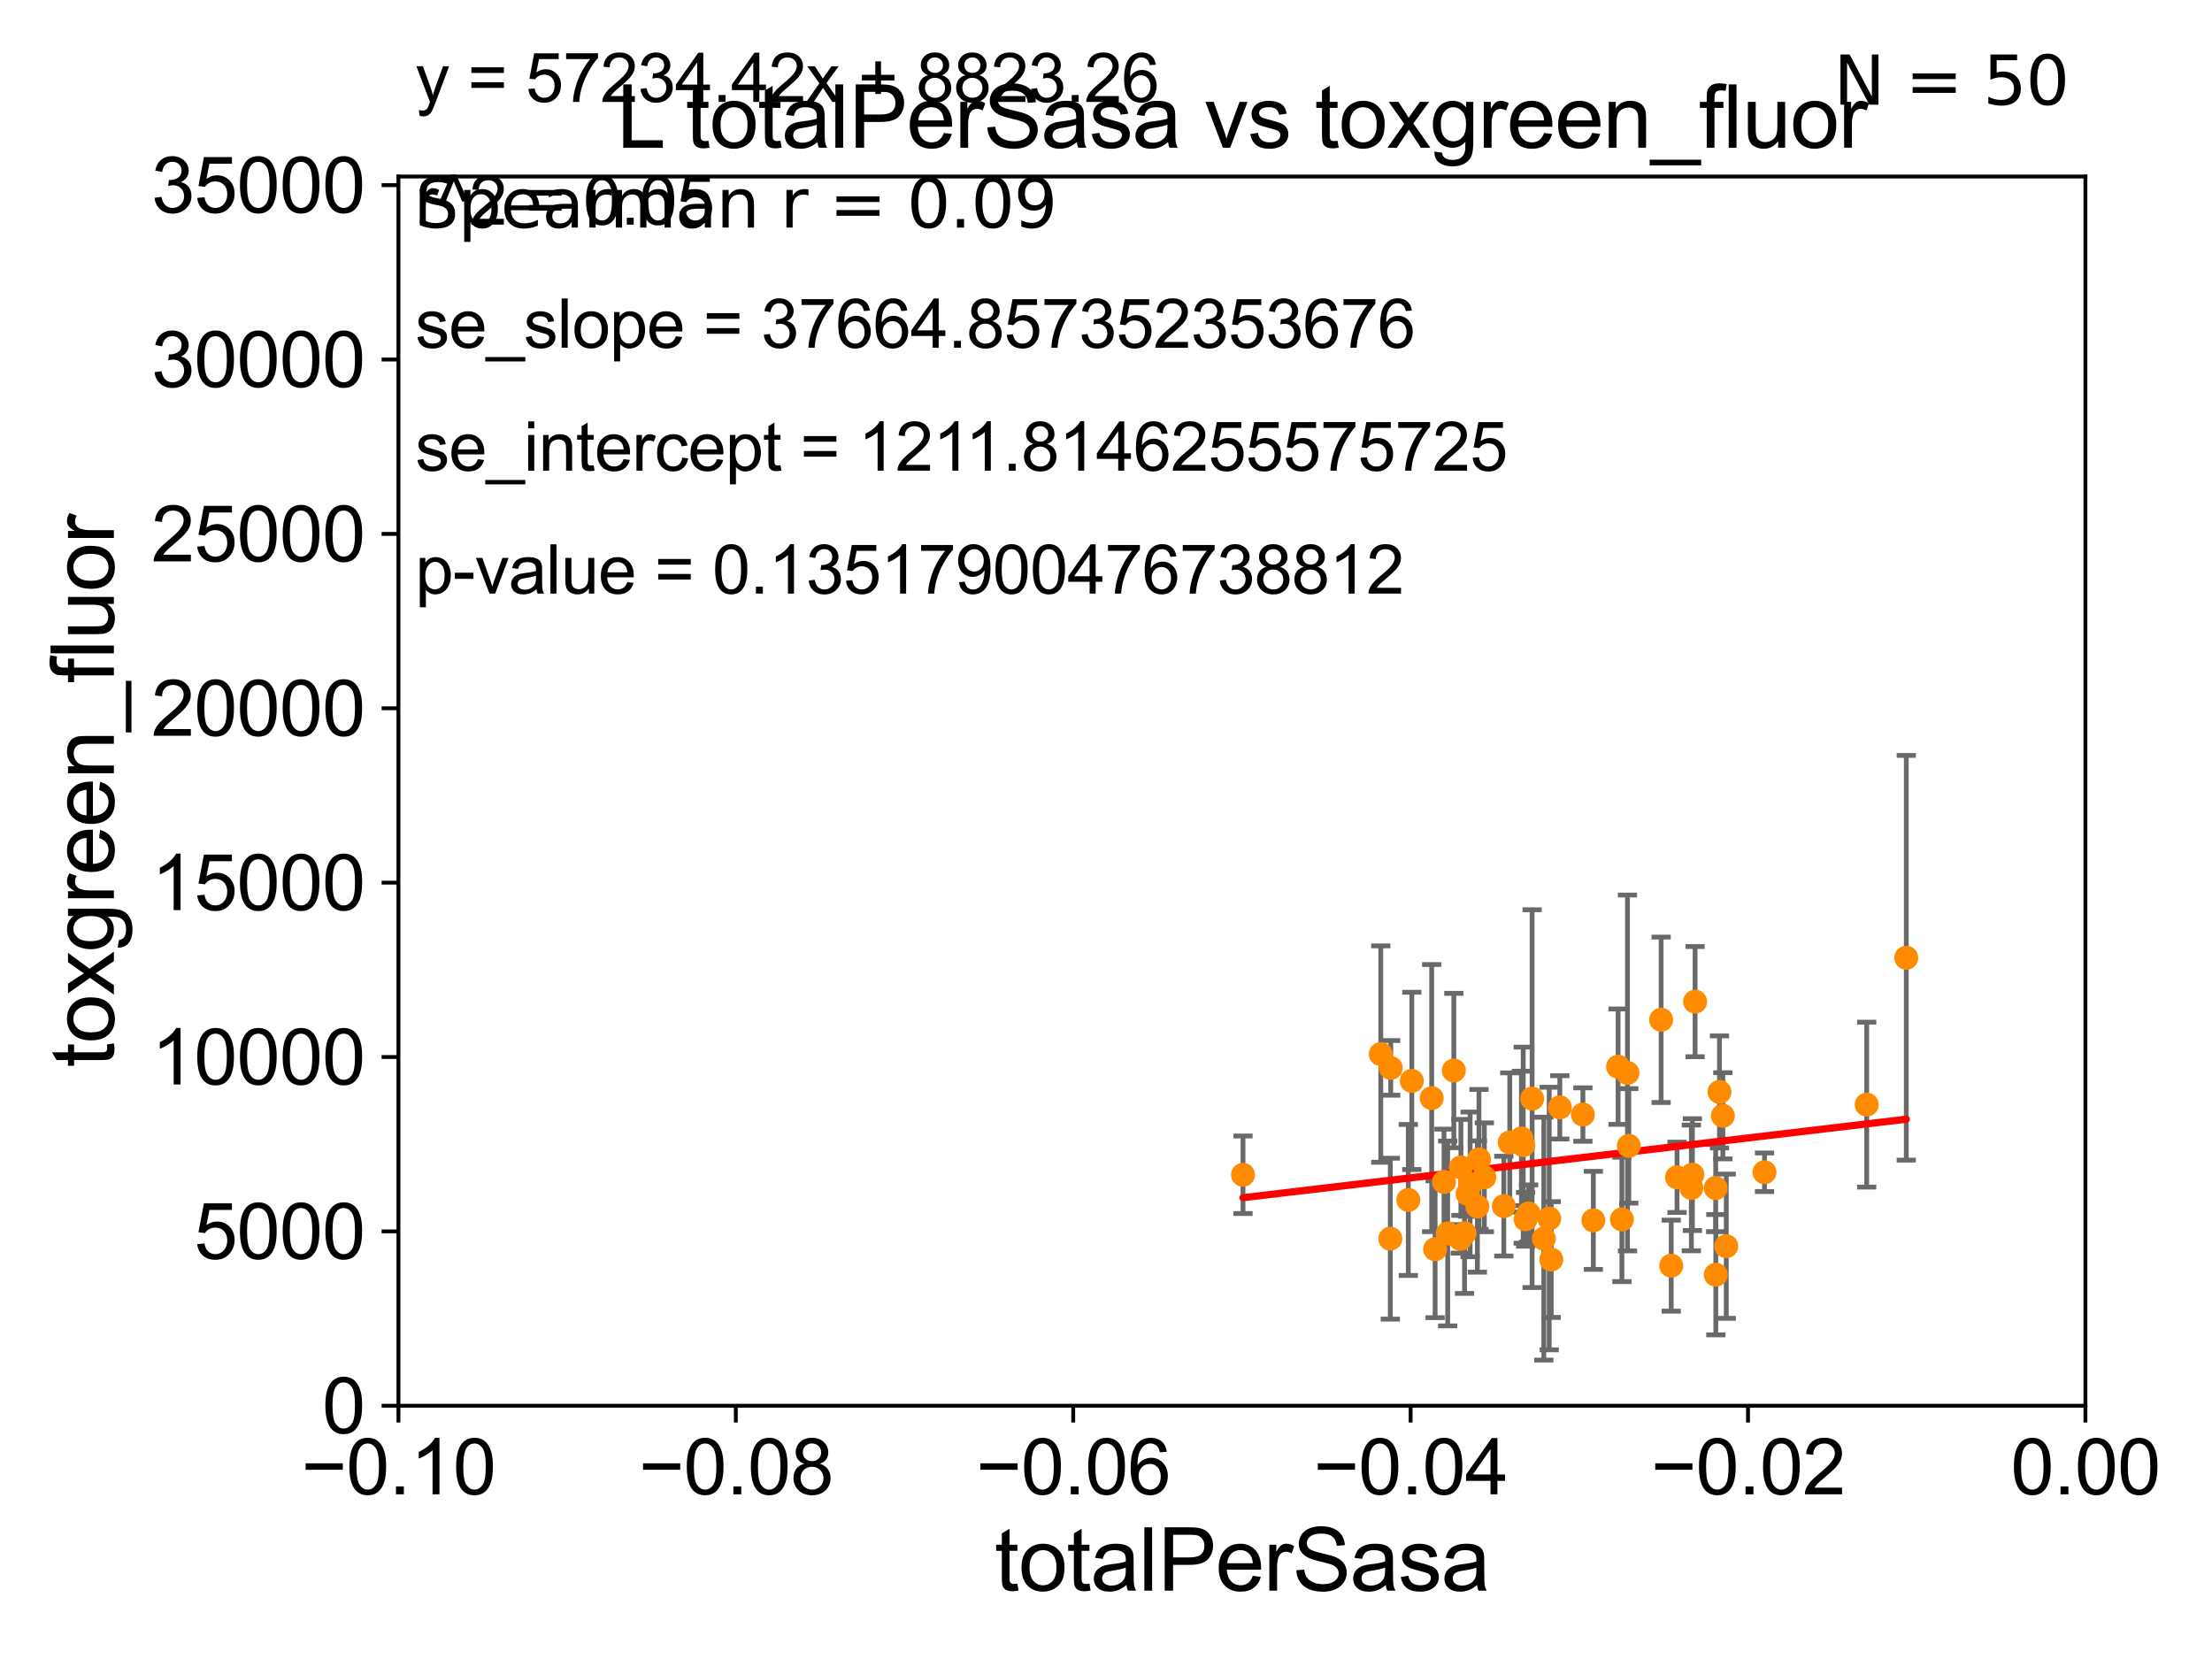 <?xml version="1.0" encoding="utf-8" standalone="no"?>
<!DOCTYPE svg PUBLIC "-//W3C//DTD SVG 1.1//EN"
  "http://www.w3.org/Graphics/SVG/1.1/DTD/svg11.dtd">
<svg xmlns:xlink="http://www.w3.org/1999/xlink" width="460.8pt" height="345.6pt" viewBox="0 0 460.8 345.6" xmlns="http://www.w3.org/2000/svg" version="1.1">
 <defs>
  <style type="text/css">*{stroke-linejoin: round; stroke-linecap: butt}</style>
 </defs>
 <g id="figure_1">
  <g id="patch_1">
   <path d="M 0 345.6 
L 460.8 345.6 
L 460.8 0 
L 0 0 
z
" style="fill: #ffffff"/>
  </g>
  <g id="axes_1">
   <g id="patch_2">
    <path d="M 83 292.84 
L 434.43 292.84 
L 434.43 36.775 
L 83 36.775 
z
" style="fill: #ffffff"/>
   </g>
   <g id="PathCollection_1">
    <defs>
     <path id="me3fc935f90" d="M 0 1.118 
C 0.297 1.118 0.581 1 0.791 0.791 
C 1 0.581 1.118 0.297 1.118 0 
C 1.118 -0.297 1 -0.581 0.791 -0.791 
C 0.581 -1 0.297 -1.118 0 -1.118 
C -0.297 -1.118 -0.581 -1 -0.791 -0.791 
C -1 -0.581 -1.118 -0.297 -1.118 0 
C -1.118 0.297 -1 0.581 -0.791 0.791 
C -0.581 1 -0.297 1.118 0 1.118 
z
" style="stroke: #ff8c00"/>
    </defs>
    <g clip-path="url(#pf58b5540cf)">
     <use xlink:href="#me3fc935f90" x="306.249" y="246.729" style="fill: #ff8c00; stroke: #ff8c00"/>
     <use xlink:href="#me3fc935f90" x="258.939" y="244.726" style="fill: #ff8c00; stroke: #ff8c00"/>
     <use xlink:href="#me3fc935f90" x="308.097" y="241.519" style="fill: #ff8c00; stroke: #ff8c00"/>
     <use xlink:href="#me3fc935f90" x="302.861" y="223.011" style="fill: #ff8c00; stroke: #ff8c00"/>
     <use xlink:href="#me3fc935f90" x="352.341" y="247.463" style="fill: #ff8c00; stroke: #ff8c00"/>
     <use xlink:href="#me3fc935f90" x="346.044" y="212.437" style="fill: #ff8c00; stroke: #ff8c00"/>
     <use xlink:href="#me3fc935f90" x="305.094" y="256.906" style="fill: #ff8c00; stroke: #ff8c00"/>
     <use xlink:href="#me3fc935f90" x="287.642" y="219.585" style="fill: #ff8c00; stroke: #ff8c00"/>
     <use xlink:href="#me3fc935f90" x="353.119" y="208.655" style="fill: #ff8c00; stroke: #ff8c00"/>
     <use xlink:href="#me3fc935f90" x="357.408" y="247.494" style="fill: #ff8c00; stroke: #ff8c00"/>
     <use xlink:href="#me3fc935f90" x="352.556" y="244.695" style="fill: #ff8c00; stroke: #ff8c00"/>
     <use xlink:href="#me3fc935f90" x="397.112" y="199.519" style="fill: #ff8c00; stroke: #ff8c00"/>
     <use xlink:href="#me3fc935f90" x="289.717" y="222.462" style="fill: #ff8c00; stroke: #ff8c00"/>
     <use xlink:href="#me3fc935f90" x="349.356" y="245.252" style="fill: #ff8c00; stroke: #ff8c00"/>
     <use xlink:href="#me3fc935f90" x="348.148" y="263.658" style="fill: #ff8c00; stroke: #ff8c00"/>
     <use xlink:href="#me3fc935f90" x="313.271" y="251.259" style="fill: #ff8c00; stroke: #ff8c00"/>
     <use xlink:href="#me3fc935f90" x="301.58" y="256.952" style="fill: #ff8c00; stroke: #ff8c00"/>
     <use xlink:href="#me3fc935f90" x="294.106" y="225.169" style="fill: #ff8c00; stroke: #ff8c00"/>
     <use xlink:href="#me3fc935f90" x="359.611" y="259.608" style="fill: #ff8c00; stroke: #ff8c00"/>
     <use xlink:href="#me3fc935f90" x="300.812" y="246.213" style="fill: #ff8c00; stroke: #ff8c00"/>
     <use xlink:href="#me3fc935f90" x="293.376" y="249.974" style="fill: #ff8c00; stroke: #ff8c00"/>
     <use xlink:href="#me3fc935f90" x="304.334" y="243.186" style="fill: #ff8c00; stroke: #ff8c00"/>
     <use xlink:href="#me3fc935f90" x="367.578" y="244.201" style="fill: #ff8c00; stroke: #ff8c00"/>
     <use xlink:href="#me3fc935f90" x="388.868" y="230.111" style="fill: #ff8c00; stroke: #ff8c00"/>
     <use xlink:href="#me3fc935f90" x="358.198" y="227.469" style="fill: #ff8c00; stroke: #ff8c00"/>
     <use xlink:href="#me3fc935f90" x="289.627" y="258.039" style="fill: #ff8c00; stroke: #ff8c00"/>
     <use xlink:href="#me3fc935f90" x="358.9" y="232.438" style="fill: #ff8c00; stroke: #ff8c00"/>
     <use xlink:href="#me3fc935f90" x="357.434" y="265.544" style="fill: #ff8c00; stroke: #ff8c00"/>
     <use xlink:href="#me3fc935f90" x="323.15" y="262.381" style="fill: #ff8c00; stroke: #ff8c00"/>
     <use xlink:href="#me3fc935f90" x="298.962" y="260.235" style="fill: #ff8c00; stroke: #ff8c00"/>
     <use xlink:href="#me3fc935f90" x="321.607" y="258.035" style="fill: #ff8c00; stroke: #ff8c00"/>
     <use xlink:href="#me3fc935f90" x="337.871" y="254.027" style="fill: #ff8c00; stroke: #ff8c00"/>
     <use xlink:href="#me3fc935f90" x="324.938" y="230.683" style="fill: #ff8c00; stroke: #ff8c00"/>
     <use xlink:href="#me3fc935f90" x="298.247" y="228.754" style="fill: #ff8c00; stroke: #ff8c00"/>
     <use xlink:href="#me3fc935f90" x="316.941" y="237.16" style="fill: #ff8c00; stroke: #ff8c00"/>
     <use xlink:href="#me3fc935f90" x="337.079" y="222.208" style="fill: #ff8c00; stroke: #ff8c00"/>
     <use xlink:href="#me3fc935f90" x="329.748" y="232.181" style="fill: #ff8c00; stroke: #ff8c00"/>
     <use xlink:href="#me3fc935f90" x="331.922" y="254.221" style="fill: #ff8c00; stroke: #ff8c00"/>
     <use xlink:href="#me3fc935f90" x="317.314" y="238.555" style="fill: #ff8c00; stroke: #ff8c00"/>
     <use xlink:href="#me3fc935f90" x="317.808" y="253.998" style="fill: #ff8c00; stroke: #ff8c00"/>
     <use xlink:href="#me3fc935f90" x="319.166" y="228.867" style="fill: #ff8c00; stroke: #ff8c00"/>
     <use xlink:href="#me3fc935f90" x="322.73" y="253.843" style="fill: #ff8c00; stroke: #ff8c00"/>
     <use xlink:href="#me3fc935f90" x="304.208" y="258.081" style="fill: #ff8c00; stroke: #ff8c00"/>
     <use xlink:href="#me3fc935f90" x="318.436" y="252.795" style="fill: #ff8c00; stroke: #ff8c00"/>
     <use xlink:href="#me3fc935f90" x="305.729" y="248.698" style="fill: #ff8c00; stroke: #ff8c00"/>
     <use xlink:href="#me3fc935f90" x="339.312" y="238.707" style="fill: #ff8c00; stroke: #ff8c00"/>
     <use xlink:href="#me3fc935f90" x="307.763" y="251.34" style="fill: #ff8c00; stroke: #ff8c00"/>
     <use xlink:href="#me3fc935f90" x="314.509" y="238" style="fill: #ff8c00; stroke: #ff8c00"/>
     <use xlink:href="#me3fc935f90" x="309.211" y="245.247" style="fill: #ff8c00; stroke: #ff8c00"/>
     <use xlink:href="#me3fc935f90" x="339.032" y="223.517" style="fill: #ff8c00; stroke: #ff8c00"/>
    </g>
   </g>
   <g id="matplotlib.axis_1">
    <g id="xtick_1">
     <g id="line2d_1">
      <defs>
       <path id="md77b883614" d="M 0 0 
L 0 3.5 
" style="stroke: #000000; stroke-width: 0.8"/>
      </defs>
      <g>
       <use xlink:href="#md77b883614" x="83" y="292.84" style="stroke: #000000; stroke-width: 0.8"/>
      </g>
     </g>
     <g id="text_1">
      <!-- −0.10 -->
      <g transform="translate(62.759 311.293)scale(0.16 -0.16)">
       <defs>
        <path id="ArialMT-2212" d="M 3381 1997 
L 356 1997 
L 356 2522 
L 3381 2522 
L 3381 1997 
z
" transform="scale(0.016)"/>
        <path id="ArialMT-30" d="M 266 2259 
Q 266 3072 433 3567 
Q 600 4063 929 4331 
Q 1259 4600 1759 4600 
Q 2128 4600 2406 4451 
Q 2684 4303 2865 4023 
Q 3047 3744 3150 3342 
Q 3253 2941 3253 2259 
Q 3253 1453 3087 958 
Q 2922 463 2592 192 
Q 2263 -78 1759 -78 
Q 1097 -78 719 397 
Q 266 969 266 2259 
z
M 844 2259 
Q 844 1131 1108 757 
Q 1372 384 1759 384 
Q 2147 384 2411 759 
Q 2675 1134 2675 2259 
Q 2675 3391 2411 3762 
Q 2147 4134 1753 4134 
Q 1366 4134 1134 3806 
Q 844 3388 844 2259 
z
" transform="scale(0.016)"/>
        <path id="ArialMT-2e" d="M 581 0 
L 581 641 
L 1222 641 
L 1222 0 
L 581 0 
z
" transform="scale(0.016)"/>
        <path id="ArialMT-31" d="M 2384 0 
L 1822 0 
L 1822 3584 
Q 1619 3391 1289 3197 
Q 959 3003 697 2906 
L 697 3450 
Q 1169 3672 1522 3987 
Q 1875 4303 2022 4600 
L 2384 4600 
L 2384 0 
z
" transform="scale(0.016)"/>
       </defs>
       <use xlink:href="#ArialMT-2212"/>
       <use xlink:href="#ArialMT-30" x="58.398"/>
       <use xlink:href="#ArialMT-2e" x="114.014"/>
       <use xlink:href="#ArialMT-31" x="141.797"/>
       <use xlink:href="#ArialMT-30" x="197.412"/>
      </g>
     </g>
    </g>
    <g id="xtick_2">
     <g id="line2d_2">
      <g>
       <use xlink:href="#md77b883614" x="153.286" y="292.84" style="stroke: #000000; stroke-width: 0.8"/>
      </g>
     </g>
     <g id="text_2">
      <!-- −0.08 -->
      <g transform="translate(133.045 311.293)scale(0.16 -0.16)">
       <defs>
        <path id="ArialMT-38" d="M 1131 2484 
Q 781 2613 612 2850 
Q 444 3088 444 3419 
Q 444 3919 803 4259 
Q 1163 4600 1759 4600 
Q 2359 4600 2725 4251 
Q 3091 3903 3091 3403 
Q 3091 3084 2923 2848 
Q 2756 2613 2416 2484 
Q 2838 2347 3058 2040 
Q 3278 1734 3278 1309 
Q 3278 722 2862 322 
Q 2447 -78 1769 -78 
Q 1091 -78 675 323 
Q 259 725 259 1325 
Q 259 1772 486 2073 
Q 713 2375 1131 2484 
z
M 1019 3438 
Q 1019 3113 1228 2906 
Q 1438 2700 1772 2700 
Q 2097 2700 2305 2904 
Q 2513 3109 2513 3406 
Q 2513 3716 2298 3927 
Q 2084 4138 1766 4138 
Q 1444 4138 1231 3931 
Q 1019 3725 1019 3438 
z
M 838 1322 
Q 838 1081 952 856 
Q 1066 631 1291 507 
Q 1516 384 1775 384 
Q 2178 384 2440 643 
Q 2703 903 2703 1303 
Q 2703 1709 2433 1975 
Q 2163 2241 1756 2241 
Q 1359 2241 1098 1978 
Q 838 1716 838 1322 
z
" transform="scale(0.016)"/>
       </defs>
       <use xlink:href="#ArialMT-2212"/>
       <use xlink:href="#ArialMT-30" x="58.398"/>
       <use xlink:href="#ArialMT-2e" x="114.014"/>
       <use xlink:href="#ArialMT-30" x="141.797"/>
       <use xlink:href="#ArialMT-38" x="197.412"/>
      </g>
     </g>
    </g>
    <g id="xtick_3">
     <g id="line2d_3">
      <g>
       <use xlink:href="#md77b883614" x="223.572" y="292.84" style="stroke: #000000; stroke-width: 0.8"/>
      </g>
     </g>
     <g id="text_3">
      <!-- −0.06 -->
      <g transform="translate(203.331 311.293)scale(0.16 -0.16)">
       <defs>
        <path id="ArialMT-36" d="M 3184 3459 
L 2625 3416 
Q 2550 3747 2413 3897 
Q 2184 4138 1850 4138 
Q 1581 4138 1378 3988 
Q 1113 3794 959 3422 
Q 806 3050 800 2363 
Q 1003 2672 1297 2822 
Q 1591 2972 1913 2972 
Q 2475 2972 2870 2558 
Q 3266 2144 3266 1488 
Q 3266 1056 3080 686 
Q 2894 316 2569 119 
Q 2244 -78 1831 -78 
Q 1128 -78 684 439 
Q 241 956 241 2144 
Q 241 3472 731 4075 
Q 1159 4600 1884 4600 
Q 2425 4600 2770 4297 
Q 3116 3994 3184 3459 
z
M 888 1484 
Q 888 1194 1011 928 
Q 1134 663 1356 523 
Q 1578 384 1822 384 
Q 2178 384 2434 671 
Q 2691 959 2691 1453 
Q 2691 1928 2437 2201 
Q 2184 2475 1800 2475 
Q 1419 2475 1153 2201 
Q 888 1928 888 1484 
z
" transform="scale(0.016)"/>
       </defs>
       <use xlink:href="#ArialMT-2212"/>
       <use xlink:href="#ArialMT-30" x="58.398"/>
       <use xlink:href="#ArialMT-2e" x="114.014"/>
       <use xlink:href="#ArialMT-30" x="141.797"/>
       <use xlink:href="#ArialMT-36" x="197.412"/>
      </g>
     </g>
    </g>
    <g id="xtick_4">
     <g id="line2d_4">
      <g>
       <use xlink:href="#md77b883614" x="293.858" y="292.84" style="stroke: #000000; stroke-width: 0.8"/>
      </g>
     </g>
     <g id="text_4">
      <!-- −0.04 -->
      <g transform="translate(273.617 311.293)scale(0.16 -0.16)">
       <defs>
        <path id="ArialMT-34" d="M 2069 0 
L 2069 1097 
L 81 1097 
L 81 1613 
L 2172 4581 
L 2631 4581 
L 2631 1613 
L 3250 1613 
L 3250 1097 
L 2631 1097 
L 2631 0 
L 2069 0 
z
M 2069 1613 
L 2069 3678 
L 634 1613 
L 2069 1613 
z
" transform="scale(0.016)"/>
       </defs>
       <use xlink:href="#ArialMT-2212"/>
       <use xlink:href="#ArialMT-30" x="58.398"/>
       <use xlink:href="#ArialMT-2e" x="114.014"/>
       <use xlink:href="#ArialMT-30" x="141.797"/>
       <use xlink:href="#ArialMT-34" x="197.412"/>
      </g>
     </g>
    </g>
    <g id="xtick_5">
     <g id="line2d_5">
      <g>
       <use xlink:href="#md77b883614" x="364.144" y="292.84" style="stroke: #000000; stroke-width: 0.8"/>
      </g>
     </g>
     <g id="text_5">
      <!-- −0.02 -->
      <g transform="translate(343.903 311.293)scale(0.16 -0.16)">
       <defs>
        <path id="ArialMT-32" d="M 3222 541 
L 3222 0 
L 194 0 
Q 188 203 259 391 
Q 375 700 629 1000 
Q 884 1300 1366 1694 
Q 2113 2306 2375 2664 
Q 2638 3022 2638 3341 
Q 2638 3675 2398 3904 
Q 2159 4134 1775 4134 
Q 1369 4134 1125 3890 
Q 881 3647 878 3216 
L 300 3275 
Q 359 3922 746 4261 
Q 1134 4600 1788 4600 
Q 2447 4600 2831 4234 
Q 3216 3869 3216 3328 
Q 3216 3053 3103 2787 
Q 2991 2522 2730 2228 
Q 2469 1934 1863 1422 
Q 1356 997 1212 845 
Q 1069 694 975 541 
L 3222 541 
z
" transform="scale(0.016)"/>
       </defs>
       <use xlink:href="#ArialMT-2212"/>
       <use xlink:href="#ArialMT-30" x="58.398"/>
       <use xlink:href="#ArialMT-2e" x="114.014"/>
       <use xlink:href="#ArialMT-30" x="141.797"/>
       <use xlink:href="#ArialMT-32" x="197.412"/>
      </g>
     </g>
    </g>
    <g id="xtick_6">
     <g id="line2d_6">
      <g>
       <use xlink:href="#md77b883614" x="434.43" y="292.84" style="stroke: #000000; stroke-width: 0.8"/>
      </g>
     </g>
     <g id="text_6">
      <!-- 0.00 -->
      <g transform="translate(418.861 311.293)scale(0.16 -0.16)">
       <use xlink:href="#ArialMT-30"/>
       <use xlink:href="#ArialMT-2e" x="55.615"/>
       <use xlink:href="#ArialMT-30" x="83.398"/>
       <use xlink:href="#ArialMT-30" x="139.014"/>
      </g>
     </g>
    </g>
    <g id="text_7">
     <!-- totalPerSasa -->
     <g transform="translate(207.187 331.357)scale(0.18 -0.18)">
      <defs>
       <path id="ArialMT-74" d="M 1650 503 
L 1731 6 
Q 1494 -44 1306 -44 
Q 1000 -44 831 53 
Q 663 150 594 308 
Q 525 466 525 972 
L 525 2881 
L 113 2881 
L 113 3319 
L 525 3319 
L 525 4141 
L 1084 4478 
L 1084 3319 
L 1650 3319 
L 1650 2881 
L 1084 2881 
L 1084 941 
Q 1084 700 1114 631 
Q 1144 563 1211 522 
Q 1278 481 1403 481 
Q 1497 481 1650 503 
z
" transform="scale(0.016)"/>
       <path id="ArialMT-6f" d="M 213 1659 
Q 213 2581 725 3025 
Q 1153 3394 1769 3394 
Q 2453 3394 2887 2945 
Q 3322 2497 3322 1706 
Q 3322 1066 3130 698 
Q 2938 331 2570 128 
Q 2203 -75 1769 -75 
Q 1072 -75 642 372 
Q 213 819 213 1659 
z
M 791 1659 
Q 791 1022 1069 705 
Q 1347 388 1769 388 
Q 2188 388 2466 706 
Q 2744 1025 2744 1678 
Q 2744 2294 2464 2611 
Q 2184 2928 1769 2928 
Q 1347 2928 1069 2612 
Q 791 2297 791 1659 
z
" transform="scale(0.016)"/>
       <path id="ArialMT-61" d="M 2588 409 
Q 2275 144 1986 34 
Q 1697 -75 1366 -75 
Q 819 -75 525 192 
Q 231 459 231 875 
Q 231 1119 342 1320 
Q 453 1522 633 1644 
Q 813 1766 1038 1828 
Q 1203 1872 1538 1913 
Q 2219 1994 2541 2106 
Q 2544 2222 2544 2253 
Q 2544 2597 2384 2738 
Q 2169 2928 1744 2928 
Q 1347 2928 1158 2789 
Q 969 2650 878 2297 
L 328 2372 
Q 403 2725 575 2942 
Q 747 3159 1072 3276 
Q 1397 3394 1825 3394 
Q 2250 3394 2515 3294 
Q 2781 3194 2906 3042 
Q 3031 2891 3081 2659 
Q 3109 2516 3109 2141 
L 3109 1391 
Q 3109 606 3145 398 
Q 3181 191 3288 0 
L 2700 0 
Q 2613 175 2588 409 
z
M 2541 1666 
Q 2234 1541 1622 1453 
Q 1275 1403 1131 1340 
Q 988 1278 909 1158 
Q 831 1038 831 891 
Q 831 666 1001 516 
Q 1172 366 1500 366 
Q 1825 366 2078 508 
Q 2331 650 2450 897 
Q 2541 1088 2541 1459 
L 2541 1666 
z
" transform="scale(0.016)"/>
       <path id="ArialMT-6c" d="M 409 0 
L 409 4581 
L 972 4581 
L 972 0 
L 409 0 
z
" transform="scale(0.016)"/>
       <path id="ArialMT-50" d="M 494 0 
L 494 4581 
L 2222 4581 
Q 2678 4581 2919 4538 
Q 3256 4481 3484 4323 
Q 3713 4166 3852 3881 
Q 3991 3597 3991 3256 
Q 3991 2672 3619 2267 
Q 3247 1863 2275 1863 
L 1100 1863 
L 1100 0 
L 494 0 
z
M 1100 2403 
L 2284 2403 
Q 2872 2403 3119 2622 
Q 3366 2841 3366 3238 
Q 3366 3525 3220 3729 
Q 3075 3934 2838 4000 
Q 2684 4041 2272 4041 
L 1100 4041 
L 1100 2403 
z
" transform="scale(0.016)"/>
       <path id="ArialMT-65" d="M 2694 1069 
L 3275 997 
Q 3138 488 2766 206 
Q 2394 -75 1816 -75 
Q 1088 -75 661 373 
Q 234 822 234 1631 
Q 234 2469 665 2931 
Q 1097 3394 1784 3394 
Q 2450 3394 2872 2941 
Q 3294 2488 3294 1666 
Q 3294 1616 3291 1516 
L 816 1516 
Q 847 969 1125 678 
Q 1403 388 1819 388 
Q 2128 388 2347 550 
Q 2566 713 2694 1069 
z
M 847 1978 
L 2700 1978 
Q 2663 2397 2488 2606 
Q 2219 2931 1791 2931 
Q 1403 2931 1139 2672 
Q 875 2413 847 1978 
z
" transform="scale(0.016)"/>
       <path id="ArialMT-72" d="M 416 0 
L 416 3319 
L 922 3319 
L 922 2816 
Q 1116 3169 1280 3281 
Q 1444 3394 1641 3394 
Q 1925 3394 2219 3213 
L 2025 2691 
Q 1819 2813 1613 2813 
Q 1428 2813 1281 2702 
Q 1134 2591 1072 2394 
Q 978 2094 978 1738 
L 978 0 
L 416 0 
z
" transform="scale(0.016)"/>
       <path id="ArialMT-53" d="M 288 1472 
L 859 1522 
Q 900 1178 1048 958 
Q 1197 738 1509 602 
Q 1822 466 2213 466 
Q 2559 466 2825 569 
Q 3091 672 3220 851 
Q 3350 1031 3350 1244 
Q 3350 1459 3225 1620 
Q 3100 1781 2813 1891 
Q 2628 1963 1997 2114 
Q 1366 2266 1113 2400 
Q 784 2572 623 2826 
Q 463 3081 463 3397 
Q 463 3744 659 4045 
Q 856 4347 1234 4503 
Q 1613 4659 2075 4659 
Q 2584 4659 2973 4495 
Q 3363 4331 3572 4012 
Q 3781 3694 3797 3291 
L 3216 3247 
Q 3169 3681 2898 3903 
Q 2628 4125 2100 4125 
Q 1550 4125 1298 3923 
Q 1047 3722 1047 3438 
Q 1047 3191 1225 3031 
Q 1400 2872 2139 2705 
Q 2878 2538 3153 2413 
Q 3553 2228 3743 1945 
Q 3934 1663 3934 1294 
Q 3934 928 3725 604 
Q 3516 281 3123 101 
Q 2731 -78 2241 -78 
Q 1619 -78 1198 103 
Q 778 284 539 648 
Q 300 1013 288 1472 
z
" transform="scale(0.016)"/>
       <path id="ArialMT-73" d="M 197 991 
L 753 1078 
Q 800 744 1014 566 
Q 1228 388 1613 388 
Q 2000 388 2187 545 
Q 2375 703 2375 916 
Q 2375 1106 2209 1216 
Q 2094 1291 1634 1406 
Q 1016 1563 777 1677 
Q 538 1791 414 1992 
Q 291 2194 291 2438 
Q 291 2659 392 2848 
Q 494 3038 669 3163 
Q 800 3259 1026 3326 
Q 1253 3394 1513 3394 
Q 1903 3394 2198 3281 
Q 2494 3169 2634 2976 
Q 2775 2784 2828 2463 
L 2278 2388 
Q 2241 2644 2061 2787 
Q 1881 2931 1553 2931 
Q 1166 2931 1000 2803 
Q 834 2675 834 2503 
Q 834 2394 903 2306 
Q 972 2216 1119 2156 
Q 1203 2125 1616 2013 
Q 2213 1853 2448 1751 
Q 2684 1650 2818 1456 
Q 2953 1263 2953 975 
Q 2953 694 2789 445 
Q 2625 197 2315 61 
Q 2006 -75 1616 -75 
Q 969 -75 630 194 
Q 291 463 197 991 
z
" transform="scale(0.016)"/>
      </defs>
      <use xlink:href="#ArialMT-74"/>
      <use xlink:href="#ArialMT-6f" x="27.783"/>
      <use xlink:href="#ArialMT-74" x="83.398"/>
      <use xlink:href="#ArialMT-61" x="111.182"/>
      <use xlink:href="#ArialMT-6c" x="166.797"/>
      <use xlink:href="#ArialMT-50" x="189.014"/>
      <use xlink:href="#ArialMT-65" x="255.713"/>
      <use xlink:href="#ArialMT-72" x="311.328"/>
      <use xlink:href="#ArialMT-53" x="344.629"/>
      <use xlink:href="#ArialMT-61" x="411.328"/>
      <use xlink:href="#ArialMT-73" x="466.943"/>
      <use xlink:href="#ArialMT-61" x="516.943"/>
     </g>
    </g>
   </g>
   <g id="matplotlib.axis_2">
    <g id="ytick_1">
     <g id="line2d_7">
      <defs>
       <path id="m3d7f4e20e2" d="M 0 0 
L -3.5 0 
" style="stroke: #000000; stroke-width: 0.8"/>
      </defs>
      <g>
       <use xlink:href="#m3d7f4e20e2" x="83" y="292.84" style="stroke: #000000; stroke-width: 0.8"/>
      </g>
     </g>
     <g id="text_8">
      <!-- 0 -->
      <g transform="translate(67.103 298.566)scale(0.16 -0.16)">
       <use xlink:href="#ArialMT-30"/>
      </g>
     </g>
    </g>
    <g id="ytick_2">
     <g id="line2d_8">
      <g>
       <use xlink:href="#m3d7f4e20e2" x="83" y="256.516" style="stroke: #000000; stroke-width: 0.8"/>
      </g>
     </g>
     <g id="text_9">
      <!-- 5000 -->
      <g transform="translate(40.41 262.242)scale(0.16 -0.16)">
       <defs>
        <path id="ArialMT-35" d="M 266 1200 
L 856 1250 
Q 922 819 1161 601 
Q 1400 384 1738 384 
Q 2144 384 2425 690 
Q 2706 997 2706 1503 
Q 2706 1984 2436 2262 
Q 2166 2541 1728 2541 
Q 1456 2541 1237 2417 
Q 1019 2294 894 2097 
L 366 2166 
L 809 4519 
L 3088 4519 
L 3088 3981 
L 1259 3981 
L 1013 2750 
Q 1425 3038 1878 3038 
Q 2478 3038 2890 2622 
Q 3303 2206 3303 1553 
Q 3303 931 2941 478 
Q 2500 -78 1738 -78 
Q 1113 -78 717 272 
Q 322 622 266 1200 
z
" transform="scale(0.016)"/>
       </defs>
       <use xlink:href="#ArialMT-35"/>
       <use xlink:href="#ArialMT-30" x="55.615"/>
       <use xlink:href="#ArialMT-30" x="111.23"/>
       <use xlink:href="#ArialMT-30" x="166.846"/>
      </g>
     </g>
    </g>
    <g id="ytick_3">
     <g id="line2d_9">
      <g>
       <use xlink:href="#m3d7f4e20e2" x="83" y="220.192" style="stroke: #000000; stroke-width: 0.8"/>
      </g>
     </g>
     <g id="text_10">
      <!-- 10000 -->
      <g transform="translate(31.512 225.918)scale(0.16 -0.16)">
       <use xlink:href="#ArialMT-31"/>
       <use xlink:href="#ArialMT-30" x="55.615"/>
       <use xlink:href="#ArialMT-30" x="111.23"/>
       <use xlink:href="#ArialMT-30" x="166.846"/>
       <use xlink:href="#ArialMT-30" x="222.461"/>
      </g>
     </g>
    </g>
    <g id="ytick_4">
     <g id="line2d_10">
      <g>
       <use xlink:href="#m3d7f4e20e2" x="83" y="183.867" style="stroke: #000000; stroke-width: 0.8"/>
      </g>
     </g>
     <g id="text_11">
      <!-- 15000 -->
      <g transform="translate(31.512 189.594)scale(0.16 -0.16)">
       <use xlink:href="#ArialMT-31"/>
       <use xlink:href="#ArialMT-35" x="55.615"/>
       <use xlink:href="#ArialMT-30" x="111.23"/>
       <use xlink:href="#ArialMT-30" x="166.846"/>
       <use xlink:href="#ArialMT-30" x="222.461"/>
      </g>
     </g>
    </g>
    <g id="ytick_5">
     <g id="line2d_11">
      <g>
       <use xlink:href="#m3d7f4e20e2" x="83" y="147.543" style="stroke: #000000; stroke-width: 0.8"/>
      </g>
     </g>
     <g id="text_12">
      <!-- 20000 -->
      <g transform="translate(31.512 153.27)scale(0.16 -0.16)">
       <use xlink:href="#ArialMT-32"/>
       <use xlink:href="#ArialMT-30" x="55.615"/>
       <use xlink:href="#ArialMT-30" x="111.23"/>
       <use xlink:href="#ArialMT-30" x="166.846"/>
       <use xlink:href="#ArialMT-30" x="222.461"/>
      </g>
     </g>
    </g>
    <g id="ytick_6">
     <g id="line2d_12">
      <g>
       <use xlink:href="#m3d7f4e20e2" x="83" y="111.219" style="stroke: #000000; stroke-width: 0.8"/>
      </g>
     </g>
     <g id="text_13">
      <!-- 25000 -->
      <g transform="translate(31.512 116.945)scale(0.16 -0.16)">
       <use xlink:href="#ArialMT-32"/>
       <use xlink:href="#ArialMT-35" x="55.615"/>
       <use xlink:href="#ArialMT-30" x="111.23"/>
       <use xlink:href="#ArialMT-30" x="166.846"/>
       <use xlink:href="#ArialMT-30" x="222.461"/>
      </g>
     </g>
    </g>
    <g id="ytick_7">
     <g id="line2d_13">
      <g>
       <use xlink:href="#m3d7f4e20e2" x="83" y="74.895" style="stroke: #000000; stroke-width: 0.8"/>
      </g>
     </g>
     <g id="text_14">
      <!-- 30000 -->
      <g transform="translate(31.512 80.621)scale(0.16 -0.16)">
       <defs>
        <path id="ArialMT-33" d="M 269 1209 
L 831 1284 
Q 928 806 1161 595 
Q 1394 384 1728 384 
Q 2125 384 2398 659 
Q 2672 934 2672 1341 
Q 2672 1728 2419 1979 
Q 2166 2231 1775 2231 
Q 1616 2231 1378 2169 
L 1441 2663 
Q 1497 2656 1531 2656 
Q 1891 2656 2178 2843 
Q 2466 3031 2466 3422 
Q 2466 3731 2256 3934 
Q 2047 4138 1716 4138 
Q 1388 4138 1169 3931 
Q 950 3725 888 3313 
L 325 3413 
Q 428 3978 793 4289 
Q 1159 4600 1703 4600 
Q 2078 4600 2393 4439 
Q 2709 4278 2876 4000 
Q 3044 3722 3044 3409 
Q 3044 3113 2884 2869 
Q 2725 2625 2413 2481 
Q 2819 2388 3044 2092 
Q 3269 1797 3269 1353 
Q 3269 753 2831 336 
Q 2394 -81 1725 -81 
Q 1122 -81 723 278 
Q 325 638 269 1209 
z
" transform="scale(0.016)"/>
       </defs>
       <use xlink:href="#ArialMT-33"/>
       <use xlink:href="#ArialMT-30" x="55.615"/>
       <use xlink:href="#ArialMT-30" x="111.23"/>
       <use xlink:href="#ArialMT-30" x="166.846"/>
       <use xlink:href="#ArialMT-30" x="222.461"/>
      </g>
     </g>
    </g>
    <g id="ytick_8">
     <g id="line2d_14">
      <g>
       <use xlink:href="#m3d7f4e20e2" x="83" y="38.571" style="stroke: #000000; stroke-width: 0.8"/>
      </g>
     </g>
     <g id="text_15">
      <!-- 35000 -->
      <g transform="translate(31.512 44.297)scale(0.16 -0.16)">
       <use xlink:href="#ArialMT-33"/>
       <use xlink:href="#ArialMT-35" x="55.615"/>
       <use xlink:href="#ArialMT-30" x="111.23"/>
       <use xlink:href="#ArialMT-30" x="166.846"/>
       <use xlink:href="#ArialMT-30" x="222.461"/>
      </g>
     </g>
    </g>
    <g id="text_16">
     <!-- toxgreen_fluor -->
     <g transform="translate(23.724 222.34)rotate(-90)scale(0.18 -0.18)">
      <defs>
       <path id="ArialMT-78" d="M 47 0 
L 1259 1725 
L 138 3319 
L 841 3319 
L 1350 2541 
Q 1494 2319 1581 2169 
Q 1719 2375 1834 2534 
L 2394 3319 
L 3066 3319 
L 1919 1756 
L 3153 0 
L 2463 0 
L 1781 1031 
L 1600 1309 
L 728 0 
L 47 0 
z
" transform="scale(0.016)"/>
       <path id="ArialMT-67" d="M 319 -275 
L 866 -356 
Q 900 -609 1056 -725 
Q 1266 -881 1628 -881 
Q 2019 -881 2231 -725 
Q 2444 -569 2519 -288 
Q 2563 -116 2559 434 
Q 2191 0 1641 0 
Q 956 0 581 494 
Q 206 988 206 1678 
Q 206 2153 378 2554 
Q 550 2956 876 3175 
Q 1203 3394 1644 3394 
Q 2231 3394 2613 2919 
L 2613 3319 
L 3131 3319 
L 3131 450 
Q 3131 -325 2973 -648 
Q 2816 -972 2473 -1159 
Q 2131 -1347 1631 -1347 
Q 1038 -1347 672 -1080 
Q 306 -813 319 -275 
z
M 784 1719 
Q 784 1066 1043 766 
Q 1303 466 1694 466 
Q 2081 466 2343 764 
Q 2606 1063 2606 1700 
Q 2606 2309 2336 2618 
Q 2066 2928 1684 2928 
Q 1309 2928 1046 2623 
Q 784 2319 784 1719 
z
" transform="scale(0.016)"/>
       <path id="ArialMT-6e" d="M 422 0 
L 422 3319 
L 928 3319 
L 928 2847 
Q 1294 3394 1984 3394 
Q 2284 3394 2536 3286 
Q 2788 3178 2913 3003 
Q 3038 2828 3088 2588 
Q 3119 2431 3119 2041 
L 3119 0 
L 2556 0 
L 2556 2019 
Q 2556 2363 2490 2533 
Q 2425 2703 2258 2804 
Q 2091 2906 1866 2906 
Q 1506 2906 1245 2678 
Q 984 2450 984 1813 
L 984 0 
L 422 0 
z
" transform="scale(0.016)"/>
       <path id="ArialMT-5f" d="M -97 -1272 
L -97 -866 
L 3631 -866 
L 3631 -1272 
L -97 -1272 
z
" transform="scale(0.016)"/>
       <path id="ArialMT-66" d="M 556 0 
L 556 2881 
L 59 2881 
L 59 3319 
L 556 3319 
L 556 3672 
Q 556 4006 616 4169 
Q 697 4388 901 4523 
Q 1106 4659 1475 4659 
Q 1713 4659 2000 4603 
L 1916 4113 
Q 1741 4144 1584 4144 
Q 1328 4144 1222 4034 
Q 1116 3925 1116 3625 
L 1116 3319 
L 1763 3319 
L 1763 2881 
L 1116 2881 
L 1116 0 
L 556 0 
z
" transform="scale(0.016)"/>
       <path id="ArialMT-75" d="M 2597 0 
L 2597 488 
Q 2209 -75 1544 -75 
Q 1250 -75 995 37 
Q 741 150 617 320 
Q 494 491 444 738 
Q 409 903 409 1263 
L 409 3319 
L 972 3319 
L 972 1478 
Q 972 1038 1006 884 
Q 1059 663 1231 536 
Q 1403 409 1656 409 
Q 1909 409 2131 539 
Q 2353 669 2445 892 
Q 2538 1116 2538 1541 
L 2538 3319 
L 3100 3319 
L 3100 0 
L 2597 0 
z
" transform="scale(0.016)"/>
      </defs>
      <use xlink:href="#ArialMT-74"/>
      <use xlink:href="#ArialMT-6f" x="27.783"/>
      <use xlink:href="#ArialMT-78" x="83.398"/>
      <use xlink:href="#ArialMT-67" x="133.398"/>
      <use xlink:href="#ArialMT-72" x="189.014"/>
      <use xlink:href="#ArialMT-65" x="222.314"/>
      <use xlink:href="#ArialMT-65" x="277.93"/>
      <use xlink:href="#ArialMT-6e" x="333.545"/>
      <use xlink:href="#ArialMT-5f" x="389.16"/>
      <use xlink:href="#ArialMT-66" x="444.775"/>
      <use xlink:href="#ArialMT-6c" x="472.559"/>
      <use xlink:href="#ArialMT-75" x="494.775"/>
      <use xlink:href="#ArialMT-6f" x="550.391"/>
      <use xlink:href="#ArialMT-72" x="606.006"/>
     </g>
    </g>
   </g>
   <g id="LineCollection_1">
    <path d="M 306.249 261.8 
L 306.249 231.658 
" clip-path="url(#pf58b5540cf)" style="fill: none; stroke: #696969"/>
    <path d="M 258.939 252.803 
L 258.939 236.648 
" clip-path="url(#pf58b5540cf)" style="fill: none; stroke: #696969"/>
    <path d="M 308.097 256.086 
L 308.097 226.952 
" clip-path="url(#pf58b5540cf)" style="fill: none; stroke: #696969"/>
    <path d="M 302.861 239.093 
L 302.861 206.928 
" clip-path="url(#pf58b5540cf)" style="fill: none; stroke: #696969"/>
    <path d="M 352.341 260.564 
L 352.341 234.362 
" clip-path="url(#pf58b5540cf)" style="fill: none; stroke: #696969"/>
    <path d="M 346.044 229.665 
L 346.044 195.21 
" clip-path="url(#pf58b5540cf)" style="fill: none; stroke: #696969"/>
    <path d="M 305.094 269.448 
L 305.094 244.363 
" clip-path="url(#pf58b5540cf)" style="fill: none; stroke: #696969"/>
    <path d="M 287.642 242.124 
L 287.642 197.045 
" clip-path="url(#pf58b5540cf)" style="fill: none; stroke: #696969"/>
    <path d="M 353.119 220.134 
L 353.119 197.176 
" clip-path="url(#pf58b5540cf)" style="fill: none; stroke: #696969"/>
    <path d="M 357.408 256.575 
L 357.408 238.412 
" clip-path="url(#pf58b5540cf)" style="fill: none; stroke: #696969"/>
    <path d="M 352.556 256.341 
L 352.556 233.048 
" clip-path="url(#pf58b5540cf)" style="fill: none; stroke: #696969"/>
    <path d="M 397.112 241.67 
L 397.112 157.368 
" clip-path="url(#pf58b5540cf)" style="fill: none; stroke: #696969"/>
    <path d="M 289.717 228.153 
L 289.717 216.77 
" clip-path="url(#pf58b5540cf)" style="fill: none; stroke: #696969"/>
    <path d="M 349.356 252.571 
L 349.356 237.932 
" clip-path="url(#pf58b5540cf)" style="fill: none; stroke: #696969"/>
    <path d="M 348.148 273.139 
L 348.148 254.176 
" clip-path="url(#pf58b5540cf)" style="fill: none; stroke: #696969"/>
    <path d="M 313.271 261.648 
L 313.271 240.87 
" clip-path="url(#pf58b5540cf)" style="fill: none; stroke: #696969"/>
    <path d="M 301.58 276.201 
L 301.58 237.704 
" clip-path="url(#pf58b5540cf)" style="fill: none; stroke: #696969"/>
    <path d="M 294.106 243.634 
L 294.106 206.704 
" clip-path="url(#pf58b5540cf)" style="fill: none; stroke: #696969"/>
    <path d="M 359.611 274.629 
L 359.611 244.588 
" clip-path="url(#pf58b5540cf)" style="fill: none; stroke: #696969"/>
    <path d="M 300.812 257.2 
L 300.812 235.226 
" clip-path="url(#pf58b5540cf)" style="fill: none; stroke: #696969"/>
    <path d="M 293.376 265.704 
L 293.376 234.245 
" clip-path="url(#pf58b5540cf)" style="fill: none; stroke: #696969"/>
    <path d="M 304.334 253.181 
L 304.334 233.191 
" clip-path="url(#pf58b5540cf)" style="fill: none; stroke: #696969"/>
    <path d="M 367.578 248.219 
L 367.578 240.183 
" clip-path="url(#pf58b5540cf)" style="fill: none; stroke: #696969"/>
    <path d="M 388.868 247.286 
L 388.868 212.937 
" clip-path="url(#pf58b5540cf)" style="fill: none; stroke: #696969"/>
    <path d="M 358.198 239.139 
L 358.198 215.799 
" clip-path="url(#pf58b5540cf)" style="fill: none; stroke: #696969"/>
    <path d="M 289.627 274.796 
L 289.627 241.283 
" clip-path="url(#pf58b5540cf)" style="fill: none; stroke: #696969"/>
    <path d="M 358.9 241.415 
L 358.9 223.461 
" clip-path="url(#pf58b5540cf)" style="fill: none; stroke: #696969"/>
    <path d="M 357.434 278.078 
L 357.434 253.01 
" clip-path="url(#pf58b5540cf)" style="fill: none; stroke: #696969"/>
    <path d="M 323.15 274.44 
L 323.15 250.322 
" clip-path="url(#pf58b5540cf)" style="fill: none; stroke: #696969"/>
    <path d="M 298.962 274.491 
L 298.962 245.979 
" clip-path="url(#pf58b5540cf)" style="fill: none; stroke: #696969"/>
    <path d="M 321.607 283.334 
L 321.607 232.736 
" clip-path="url(#pf58b5540cf)" style="fill: none; stroke: #696969"/>
    <path d="M 337.871 266.983 
L 337.871 241.07 
" clip-path="url(#pf58b5540cf)" style="fill: none; stroke: #696969"/>
    <path d="M 324.938 237.276 
L 324.938 224.09 
" clip-path="url(#pf58b5540cf)" style="fill: none; stroke: #696969"/>
    <path d="M 298.247 256.579 
L 298.247 200.929 
" clip-path="url(#pf58b5540cf)" style="fill: none; stroke: #696969"/>
    <path d="M 316.941 251.168 
L 316.941 223.152 
" clip-path="url(#pf58b5540cf)" style="fill: none; stroke: #696969"/>
    <path d="M 337.079 234.227 
L 337.079 210.188 
" clip-path="url(#pf58b5540cf)" style="fill: none; stroke: #696969"/>
    <path d="M 329.748 237.749 
L 329.748 226.614 
" clip-path="url(#pf58b5540cf)" style="fill: none; stroke: #696969"/>
    <path d="M 331.922 264.43 
L 331.922 244.011 
" clip-path="url(#pf58b5540cf)" style="fill: none; stroke: #696969"/>
    <path d="M 317.314 258.981 
L 317.314 218.13 
" clip-path="url(#pf58b5540cf)" style="fill: none; stroke: #696969"/>
    <path d="M 317.808 259.601 
L 317.808 248.395 
" clip-path="url(#pf58b5540cf)" style="fill: none; stroke: #696969"/>
    <path d="M 319.166 268.214 
L 319.166 189.519 
" clip-path="url(#pf58b5540cf)" style="fill: none; stroke: #696969"/>
    <path d="M 322.73 281.193 
L 322.73 226.493 
" clip-path="url(#pf58b5540cf)" style="fill: none; stroke: #696969"/>
    <path d="M 304.208 261.055 
L 304.208 255.107 
" clip-path="url(#pf58b5540cf)" style="fill: none; stroke: #696969"/>
    <path d="M 318.436 258.758 
L 318.436 246.832 
" clip-path="url(#pf58b5540cf)" style="fill: none; stroke: #696969"/>
    <path d="M 305.729 253.374 
L 305.729 244.022 
" clip-path="url(#pf58b5540cf)" style="fill: none; stroke: #696969"/>
    <path d="M 339.312 250.635 
L 339.312 226.78 
" clip-path="url(#pf58b5540cf)" style="fill: none; stroke: #696969"/>
    <path d="M 307.763 265.013 
L 307.763 237.668 
" clip-path="url(#pf58b5540cf)" style="fill: none; stroke: #696969"/>
    <path d="M 314.509 252.495 
L 314.509 223.504 
" clip-path="url(#pf58b5540cf)" style="fill: none; stroke: #696969"/>
    <path d="M 309.211 256.588 
L 309.211 233.905 
" clip-path="url(#pf58b5540cf)" style="fill: none; stroke: #696969"/>
    <path d="M 339.032 260.583 
L 339.032 186.451 
" clip-path="url(#pf58b5540cf)" style="fill: none; stroke: #696969"/>
   </g>
   <g id="line2d_15">
    <defs>
     <path id="m2e2e19138d" d="M 2 0 
L -2 -0 
" style="stroke: #696969"/>
    </defs>
    <g clip-path="url(#pf58b5540cf)">
     <use xlink:href="#m2e2e19138d" x="306.249" y="261.8" style="fill: #696969; stroke: #696969"/>
     <use xlink:href="#m2e2e19138d" x="258.939" y="252.803" style="fill: #696969; stroke: #696969"/>
     <use xlink:href="#m2e2e19138d" x="308.097" y="256.086" style="fill: #696969; stroke: #696969"/>
     <use xlink:href="#m2e2e19138d" x="302.861" y="239.093" style="fill: #696969; stroke: #696969"/>
     <use xlink:href="#m2e2e19138d" x="352.341" y="260.564" style="fill: #696969; stroke: #696969"/>
     <use xlink:href="#m2e2e19138d" x="346.044" y="229.665" style="fill: #696969; stroke: #696969"/>
     <use xlink:href="#m2e2e19138d" x="305.094" y="269.448" style="fill: #696969; stroke: #696969"/>
     <use xlink:href="#m2e2e19138d" x="287.642" y="242.124" style="fill: #696969; stroke: #696969"/>
     <use xlink:href="#m2e2e19138d" x="353.119" y="220.134" style="fill: #696969; stroke: #696969"/>
     <use xlink:href="#m2e2e19138d" x="357.408" y="256.575" style="fill: #696969; stroke: #696969"/>
     <use xlink:href="#m2e2e19138d" x="352.556" y="256.341" style="fill: #696969; stroke: #696969"/>
     <use xlink:href="#m2e2e19138d" x="397.112" y="241.67" style="fill: #696969; stroke: #696969"/>
     <use xlink:href="#m2e2e19138d" x="289.717" y="228.153" style="fill: #696969; stroke: #696969"/>
     <use xlink:href="#m2e2e19138d" x="349.356" y="252.571" style="fill: #696969; stroke: #696969"/>
     <use xlink:href="#m2e2e19138d" x="348.148" y="273.139" style="fill: #696969; stroke: #696969"/>
     <use xlink:href="#m2e2e19138d" x="313.271" y="261.648" style="fill: #696969; stroke: #696969"/>
     <use xlink:href="#m2e2e19138d" x="301.58" y="276.201" style="fill: #696969; stroke: #696969"/>
     <use xlink:href="#m2e2e19138d" x="294.106" y="243.634" style="fill: #696969; stroke: #696969"/>
     <use xlink:href="#m2e2e19138d" x="359.611" y="274.629" style="fill: #696969; stroke: #696969"/>
     <use xlink:href="#m2e2e19138d" x="300.812" y="257.2" style="fill: #696969; stroke: #696969"/>
     <use xlink:href="#m2e2e19138d" x="293.376" y="265.704" style="fill: #696969; stroke: #696969"/>
     <use xlink:href="#m2e2e19138d" x="304.334" y="253.181" style="fill: #696969; stroke: #696969"/>
     <use xlink:href="#m2e2e19138d" x="367.578" y="248.219" style="fill: #696969; stroke: #696969"/>
     <use xlink:href="#m2e2e19138d" x="388.868" y="247.286" style="fill: #696969; stroke: #696969"/>
     <use xlink:href="#m2e2e19138d" x="358.198" y="239.139" style="fill: #696969; stroke: #696969"/>
     <use xlink:href="#m2e2e19138d" x="289.627" y="274.796" style="fill: #696969; stroke: #696969"/>
     <use xlink:href="#m2e2e19138d" x="358.9" y="241.415" style="fill: #696969; stroke: #696969"/>
     <use xlink:href="#m2e2e19138d" x="357.434" y="278.078" style="fill: #696969; stroke: #696969"/>
     <use xlink:href="#m2e2e19138d" x="323.15" y="274.44" style="fill: #696969; stroke: #696969"/>
     <use xlink:href="#m2e2e19138d" x="298.962" y="274.491" style="fill: #696969; stroke: #696969"/>
     <use xlink:href="#m2e2e19138d" x="321.607" y="283.334" style="fill: #696969; stroke: #696969"/>
     <use xlink:href="#m2e2e19138d" x="337.871" y="266.983" style="fill: #696969; stroke: #696969"/>
     <use xlink:href="#m2e2e19138d" x="324.938" y="237.276" style="fill: #696969; stroke: #696969"/>
     <use xlink:href="#m2e2e19138d" x="298.247" y="256.579" style="fill: #696969; stroke: #696969"/>
     <use xlink:href="#m2e2e19138d" x="316.941" y="251.168" style="fill: #696969; stroke: #696969"/>
     <use xlink:href="#m2e2e19138d" x="337.079" y="234.227" style="fill: #696969; stroke: #696969"/>
     <use xlink:href="#m2e2e19138d" x="329.748" y="237.749" style="fill: #696969; stroke: #696969"/>
     <use xlink:href="#m2e2e19138d" x="331.922" y="264.43" style="fill: #696969; stroke: #696969"/>
     <use xlink:href="#m2e2e19138d" x="317.314" y="258.981" style="fill: #696969; stroke: #696969"/>
     <use xlink:href="#m2e2e19138d" x="317.808" y="259.601" style="fill: #696969; stroke: #696969"/>
     <use xlink:href="#m2e2e19138d" x="319.166" y="268.214" style="fill: #696969; stroke: #696969"/>
     <use xlink:href="#m2e2e19138d" x="322.73" y="281.193" style="fill: #696969; stroke: #696969"/>
     <use xlink:href="#m2e2e19138d" x="304.208" y="261.055" style="fill: #696969; stroke: #696969"/>
     <use xlink:href="#m2e2e19138d" x="318.436" y="258.758" style="fill: #696969; stroke: #696969"/>
     <use xlink:href="#m2e2e19138d" x="305.729" y="253.374" style="fill: #696969; stroke: #696969"/>
     <use xlink:href="#m2e2e19138d" x="339.312" y="250.635" style="fill: #696969; stroke: #696969"/>
     <use xlink:href="#m2e2e19138d" x="307.763" y="265.013" style="fill: #696969; stroke: #696969"/>
     <use xlink:href="#m2e2e19138d" x="314.509" y="252.495" style="fill: #696969; stroke: #696969"/>
     <use xlink:href="#m2e2e19138d" x="309.211" y="256.588" style="fill: #696969; stroke: #696969"/>
     <use xlink:href="#m2e2e19138d" x="339.032" y="260.583" style="fill: #696969; stroke: #696969"/>
    </g>
   </g>
   <g id="line2d_16">
    <g clip-path="url(#pf58b5540cf)">
     <use xlink:href="#m2e2e19138d" x="306.249" y="231.658" style="fill: #696969; stroke: #696969"/>
     <use xlink:href="#m2e2e19138d" x="258.939" y="236.648" style="fill: #696969; stroke: #696969"/>
     <use xlink:href="#m2e2e19138d" x="308.097" y="226.952" style="fill: #696969; stroke: #696969"/>
     <use xlink:href="#m2e2e19138d" x="302.861" y="206.928" style="fill: #696969; stroke: #696969"/>
     <use xlink:href="#m2e2e19138d" x="352.341" y="234.362" style="fill: #696969; stroke: #696969"/>
     <use xlink:href="#m2e2e19138d" x="346.044" y="195.21" style="fill: #696969; stroke: #696969"/>
     <use xlink:href="#m2e2e19138d" x="305.094" y="244.363" style="fill: #696969; stroke: #696969"/>
     <use xlink:href="#m2e2e19138d" x="287.642" y="197.045" style="fill: #696969; stroke: #696969"/>
     <use xlink:href="#m2e2e19138d" x="353.119" y="197.176" style="fill: #696969; stroke: #696969"/>
     <use xlink:href="#m2e2e19138d" x="357.408" y="238.412" style="fill: #696969; stroke: #696969"/>
     <use xlink:href="#m2e2e19138d" x="352.556" y="233.048" style="fill: #696969; stroke: #696969"/>
     <use xlink:href="#m2e2e19138d" x="397.112" y="157.368" style="fill: #696969; stroke: #696969"/>
     <use xlink:href="#m2e2e19138d" x="289.717" y="216.77" style="fill: #696969; stroke: #696969"/>
     <use xlink:href="#m2e2e19138d" x="349.356" y="237.932" style="fill: #696969; stroke: #696969"/>
     <use xlink:href="#m2e2e19138d" x="348.148" y="254.176" style="fill: #696969; stroke: #696969"/>
     <use xlink:href="#m2e2e19138d" x="313.271" y="240.87" style="fill: #696969; stroke: #696969"/>
     <use xlink:href="#m2e2e19138d" x="301.58" y="237.704" style="fill: #696969; stroke: #696969"/>
     <use xlink:href="#m2e2e19138d" x="294.106" y="206.704" style="fill: #696969; stroke: #696969"/>
     <use xlink:href="#m2e2e19138d" x="359.611" y="244.588" style="fill: #696969; stroke: #696969"/>
     <use xlink:href="#m2e2e19138d" x="300.812" y="235.226" style="fill: #696969; stroke: #696969"/>
     <use xlink:href="#m2e2e19138d" x="293.376" y="234.245" style="fill: #696969; stroke: #696969"/>
     <use xlink:href="#m2e2e19138d" x="304.334" y="233.191" style="fill: #696969; stroke: #696969"/>
     <use xlink:href="#m2e2e19138d" x="367.578" y="240.183" style="fill: #696969; stroke: #696969"/>
     <use xlink:href="#m2e2e19138d" x="388.868" y="212.937" style="fill: #696969; stroke: #696969"/>
     <use xlink:href="#m2e2e19138d" x="358.198" y="215.799" style="fill: #696969; stroke: #696969"/>
     <use xlink:href="#m2e2e19138d" x="289.627" y="241.283" style="fill: #696969; stroke: #696969"/>
     <use xlink:href="#m2e2e19138d" x="358.9" y="223.461" style="fill: #696969; stroke: #696969"/>
     <use xlink:href="#m2e2e19138d" x="357.434" y="253.01" style="fill: #696969; stroke: #696969"/>
     <use xlink:href="#m2e2e19138d" x="323.15" y="250.322" style="fill: #696969; stroke: #696969"/>
     <use xlink:href="#m2e2e19138d" x="298.962" y="245.979" style="fill: #696969; stroke: #696969"/>
     <use xlink:href="#m2e2e19138d" x="321.607" y="232.736" style="fill: #696969; stroke: #696969"/>
     <use xlink:href="#m2e2e19138d" x="337.871" y="241.07" style="fill: #696969; stroke: #696969"/>
     <use xlink:href="#m2e2e19138d" x="324.938" y="224.09" style="fill: #696969; stroke: #696969"/>
     <use xlink:href="#m2e2e19138d" x="298.247" y="200.929" style="fill: #696969; stroke: #696969"/>
     <use xlink:href="#m2e2e19138d" x="316.941" y="223.152" style="fill: #696969; stroke: #696969"/>
     <use xlink:href="#m2e2e19138d" x="337.079" y="210.188" style="fill: #696969; stroke: #696969"/>
     <use xlink:href="#m2e2e19138d" x="329.748" y="226.614" style="fill: #696969; stroke: #696969"/>
     <use xlink:href="#m2e2e19138d" x="331.922" y="244.011" style="fill: #696969; stroke: #696969"/>
     <use xlink:href="#m2e2e19138d" x="317.314" y="218.13" style="fill: #696969; stroke: #696969"/>
     <use xlink:href="#m2e2e19138d" x="317.808" y="248.395" style="fill: #696969; stroke: #696969"/>
     <use xlink:href="#m2e2e19138d" x="319.166" y="189.519" style="fill: #696969; stroke: #696969"/>
     <use xlink:href="#m2e2e19138d" x="322.73" y="226.493" style="fill: #696969; stroke: #696969"/>
     <use xlink:href="#m2e2e19138d" x="304.208" y="255.107" style="fill: #696969; stroke: #696969"/>
     <use xlink:href="#m2e2e19138d" x="318.436" y="246.832" style="fill: #696969; stroke: #696969"/>
     <use xlink:href="#m2e2e19138d" x="305.729" y="244.022" style="fill: #696969; stroke: #696969"/>
     <use xlink:href="#m2e2e19138d" x="339.312" y="226.78" style="fill: #696969; stroke: #696969"/>
     <use xlink:href="#m2e2e19138d" x="307.763" y="237.668" style="fill: #696969; stroke: #696969"/>
     <use xlink:href="#m2e2e19138d" x="314.509" y="223.504" style="fill: #696969; stroke: #696969"/>
     <use xlink:href="#m2e2e19138d" x="309.211" y="233.905" style="fill: #696969; stroke: #696969"/>
     <use xlink:href="#m2e2e19138d" x="339.032" y="186.451" style="fill: #696969; stroke: #696969"/>
    </g>
   </g>
   <g id="line2d_17">
    <path d="M 306.249 243.906 
L 258.939 249.504 
L 308.097 243.688 
L 302.861 244.307 
L 352.341 238.453 
L 346.044 239.198 
L 305.094 244.043 
L 287.642 246.108 
L 353.119 238.361 
L 357.408 237.853 
L 352.556 238.428 
L 397.112 233.156 
L 289.717 245.862 
L 349.356 238.806 
L 348.148 238.949 
L 313.271 243.076 
L 301.58 244.459 
L 294.106 245.343 
L 359.611 237.593 
L 300.812 244.55 
L 293.376 245.429 
L 304.334 244.133 
L 367.578 236.65 
L 388.868 234.131 
L 358.198 237.76 
L 289.627 245.873 
L 358.9 237.677 
L 357.434 237.85 
L 323.15 241.907 
L 298.962 244.769 
L 321.607 242.089 
L 337.871 240.165 
L 324.938 241.695 
L 298.247 244.853 
L 316.941 242.641 
L 337.079 240.259 
L 329.748 241.126 
L 331.922 240.869 
L 317.314 242.597 
L 317.808 242.539 
L 319.166 242.378 
L 322.73 241.956 
L 304.208 244.148 
L 318.436 242.464 
L 305.729 243.968 
L 339.312 239.995 
L 307.763 243.727 
L 314.509 242.929 
L 309.211 243.556 
L 339.032 240.028 
" clip-path="url(#pf58b5540cf)" style="fill: none; stroke: #ff0000; stroke-width: 1.5; stroke-linecap: square"/>
   </g>
   <g id="line2d_18">
    <defs>
     <path id="m38bf6f69de" d="M 0 2 
C 0.53 2 1.039 1.789 1.414 1.414 
C 1.789 1.039 2 0.53 2 0 
C 2 -0.53 1.789 -1.039 1.414 -1.414 
C 1.039 -1.789 0.53 -2 0 -2 
C -0.53 -2 -1.039 -1.789 -1.414 -1.414 
C -1.789 -1.039 -2 -0.53 -2 0 
C -2 0.53 -1.789 1.039 -1.414 1.414 
C -1.039 1.789 -0.53 2 0 2 
z
" style="stroke: #ff8c00"/>
    </defs>
    <g clip-path="url(#pf58b5540cf)">
     <use xlink:href="#m38bf6f69de" x="306.249" y="246.729" style="fill: #ff8c00; stroke: #ff8c00"/>
     <use xlink:href="#m38bf6f69de" x="258.939" y="244.726" style="fill: #ff8c00; stroke: #ff8c00"/>
     <use xlink:href="#m38bf6f69de" x="308.097" y="241.519" style="fill: #ff8c00; stroke: #ff8c00"/>
     <use xlink:href="#m38bf6f69de" x="302.861" y="223.011" style="fill: #ff8c00; stroke: #ff8c00"/>
     <use xlink:href="#m38bf6f69de" x="352.341" y="247.463" style="fill: #ff8c00; stroke: #ff8c00"/>
     <use xlink:href="#m38bf6f69de" x="346.044" y="212.437" style="fill: #ff8c00; stroke: #ff8c00"/>
     <use xlink:href="#m38bf6f69de" x="305.094" y="256.906" style="fill: #ff8c00; stroke: #ff8c00"/>
     <use xlink:href="#m38bf6f69de" x="287.642" y="219.585" style="fill: #ff8c00; stroke: #ff8c00"/>
     <use xlink:href="#m38bf6f69de" x="353.119" y="208.655" style="fill: #ff8c00; stroke: #ff8c00"/>
     <use xlink:href="#m38bf6f69de" x="357.408" y="247.494" style="fill: #ff8c00; stroke: #ff8c00"/>
     <use xlink:href="#m38bf6f69de" x="352.556" y="244.695" style="fill: #ff8c00; stroke: #ff8c00"/>
     <use xlink:href="#m38bf6f69de" x="397.112" y="199.519" style="fill: #ff8c00; stroke: #ff8c00"/>
     <use xlink:href="#m38bf6f69de" x="289.717" y="222.462" style="fill: #ff8c00; stroke: #ff8c00"/>
     <use xlink:href="#m38bf6f69de" x="349.356" y="245.252" style="fill: #ff8c00; stroke: #ff8c00"/>
     <use xlink:href="#m38bf6f69de" x="348.148" y="263.658" style="fill: #ff8c00; stroke: #ff8c00"/>
     <use xlink:href="#m38bf6f69de" x="313.271" y="251.259" style="fill: #ff8c00; stroke: #ff8c00"/>
     <use xlink:href="#m38bf6f69de" x="301.58" y="256.952" style="fill: #ff8c00; stroke: #ff8c00"/>
     <use xlink:href="#m38bf6f69de" x="294.106" y="225.169" style="fill: #ff8c00; stroke: #ff8c00"/>
     <use xlink:href="#m38bf6f69de" x="359.611" y="259.608" style="fill: #ff8c00; stroke: #ff8c00"/>
     <use xlink:href="#m38bf6f69de" x="300.812" y="246.213" style="fill: #ff8c00; stroke: #ff8c00"/>
     <use xlink:href="#m38bf6f69de" x="293.376" y="249.974" style="fill: #ff8c00; stroke: #ff8c00"/>
     <use xlink:href="#m38bf6f69de" x="304.334" y="243.186" style="fill: #ff8c00; stroke: #ff8c00"/>
     <use xlink:href="#m38bf6f69de" x="367.578" y="244.201" style="fill: #ff8c00; stroke: #ff8c00"/>
     <use xlink:href="#m38bf6f69de" x="388.868" y="230.111" style="fill: #ff8c00; stroke: #ff8c00"/>
     <use xlink:href="#m38bf6f69de" x="358.198" y="227.469" style="fill: #ff8c00; stroke: #ff8c00"/>
     <use xlink:href="#m38bf6f69de" x="289.627" y="258.039" style="fill: #ff8c00; stroke: #ff8c00"/>
     <use xlink:href="#m38bf6f69de" x="358.9" y="232.438" style="fill: #ff8c00; stroke: #ff8c00"/>
     <use xlink:href="#m38bf6f69de" x="357.434" y="265.544" style="fill: #ff8c00; stroke: #ff8c00"/>
     <use xlink:href="#m38bf6f69de" x="323.15" y="262.381" style="fill: #ff8c00; stroke: #ff8c00"/>
     <use xlink:href="#m38bf6f69de" x="298.962" y="260.235" style="fill: #ff8c00; stroke: #ff8c00"/>
     <use xlink:href="#m38bf6f69de" x="321.607" y="258.035" style="fill: #ff8c00; stroke: #ff8c00"/>
     <use xlink:href="#m38bf6f69de" x="337.871" y="254.027" style="fill: #ff8c00; stroke: #ff8c00"/>
     <use xlink:href="#m38bf6f69de" x="324.938" y="230.683" style="fill: #ff8c00; stroke: #ff8c00"/>
     <use xlink:href="#m38bf6f69de" x="298.247" y="228.754" style="fill: #ff8c00; stroke: #ff8c00"/>
     <use xlink:href="#m38bf6f69de" x="316.941" y="237.16" style="fill: #ff8c00; stroke: #ff8c00"/>
     <use xlink:href="#m38bf6f69de" x="337.079" y="222.208" style="fill: #ff8c00; stroke: #ff8c00"/>
     <use xlink:href="#m38bf6f69de" x="329.748" y="232.181" style="fill: #ff8c00; stroke: #ff8c00"/>
     <use xlink:href="#m38bf6f69de" x="331.922" y="254.221" style="fill: #ff8c00; stroke: #ff8c00"/>
     <use xlink:href="#m38bf6f69de" x="317.314" y="238.555" style="fill: #ff8c00; stroke: #ff8c00"/>
     <use xlink:href="#m38bf6f69de" x="317.808" y="253.998" style="fill: #ff8c00; stroke: #ff8c00"/>
     <use xlink:href="#m38bf6f69de" x="319.166" y="228.867" style="fill: #ff8c00; stroke: #ff8c00"/>
     <use xlink:href="#m38bf6f69de" x="322.73" y="253.843" style="fill: #ff8c00; stroke: #ff8c00"/>
     <use xlink:href="#m38bf6f69de" x="304.208" y="258.081" style="fill: #ff8c00; stroke: #ff8c00"/>
     <use xlink:href="#m38bf6f69de" x="318.436" y="252.795" style="fill: #ff8c00; stroke: #ff8c00"/>
     <use xlink:href="#m38bf6f69de" x="305.729" y="248.698" style="fill: #ff8c00; stroke: #ff8c00"/>
     <use xlink:href="#m38bf6f69de" x="339.312" y="238.707" style="fill: #ff8c00; stroke: #ff8c00"/>
     <use xlink:href="#m38bf6f69de" x="307.763" y="251.34" style="fill: #ff8c00; stroke: #ff8c00"/>
     <use xlink:href="#m38bf6f69de" x="314.509" y="238" style="fill: #ff8c00; stroke: #ff8c00"/>
     <use xlink:href="#m38bf6f69de" x="309.211" y="245.247" style="fill: #ff8c00; stroke: #ff8c00"/>
     <use xlink:href="#m38bf6f69de" x="339.032" y="223.517" style="fill: #ff8c00; stroke: #ff8c00"/>
    </g>
   </g>
   <g id="patch_3">
    <path d="M 83 292.84 
L 83 36.775 
" style="fill: none; stroke: #000000; stroke-width: 0.8; stroke-linejoin: miter; stroke-linecap: square"/>
   </g>
   <g id="patch_4">
    <path d="M 434.43 292.84 
L 434.43 36.775 
" style="fill: none; stroke: #000000; stroke-width: 0.8; stroke-linejoin: miter; stroke-linecap: square"/>
   </g>
   <g id="patch_5">
    <path d="M 83 292.84 
L 434.43 292.84 
" style="fill: none; stroke: #000000; stroke-width: 0.8; stroke-linejoin: miter; stroke-linecap: square"/>
   </g>
   <g id="patch_6">
    <path d="M 83 36.775 
L 434.43 36.775 
" style="fill: none; stroke: #000000; stroke-width: 0.8; stroke-linejoin: miter; stroke-linecap: square"/>
   </g>
   <g id="text_17">
    <!-- N = 50 -->
    <g transform="translate(381.997 21.806)scale(0.14 -0.14)">
     <defs>
      <path id="DejaVuSans-4e" d="M 628 4666 
L 1478 4666 
L 3547 763 
L 3547 4666 
L 4159 4666 
L 4159 0 
L 3309 0 
L 1241 3903 
L 1241 0 
L 628 0 
L 628 4666 
z
" transform="scale(0.016)"/>
      <path id="DejaVuSans-20" transform="scale(0.016)"/>
      <path id="DejaVuSans-3d" d="M 678 2906 
L 4684 2906 
L 4684 2381 
L 678 2381 
L 678 2906 
z
M 678 1631 
L 4684 1631 
L 4684 1100 
L 678 1100 
L 678 1631 
z
" transform="scale(0.016)"/>
      <path id="DejaVuSans-35" d="M 691 4666 
L 3169 4666 
L 3169 4134 
L 1269 4134 
L 1269 2991 
Q 1406 3038 1543 3061 
Q 1681 3084 1819 3084 
Q 2600 3084 3056 2656 
Q 3513 2228 3513 1497 
Q 3513 744 3044 326 
Q 2575 -91 1722 -91 
Q 1428 -91 1123 -41 
Q 819 9 494 109 
L 494 744 
Q 775 591 1075 516 
Q 1375 441 1709 441 
Q 2250 441 2565 725 
Q 2881 1009 2881 1497 
Q 2881 1984 2565 2268 
Q 2250 2553 1709 2553 
Q 1456 2553 1204 2497 
Q 953 2441 691 2322 
L 691 4666 
z
" transform="scale(0.016)"/>
      <path id="DejaVuSans-30" d="M 2034 4250 
Q 1547 4250 1301 3770 
Q 1056 3291 1056 2328 
Q 1056 1369 1301 889 
Q 1547 409 2034 409 
Q 2525 409 2770 889 
Q 3016 1369 3016 2328 
Q 3016 3291 2770 3770 
Q 2525 4250 2034 4250 
z
M 2034 4750 
Q 2819 4750 3233 4129 
Q 3647 3509 3647 2328 
Q 3647 1150 3233 529 
Q 2819 -91 2034 -91 
Q 1250 -91 836 529 
Q 422 1150 422 2328 
Q 422 3509 836 4129 
Q 1250 4750 2034 4750 
z
" transform="scale(0.016)"/>
     </defs>
     <use xlink:href="#DejaVuSans-4e"/>
     <use xlink:href="#DejaVuSans-20" x="74.805"/>
     <use xlink:href="#DejaVuSans-3d" x="106.592"/>
     <use xlink:href="#DejaVuSans-20" x="190.381"/>
     <use xlink:href="#DejaVuSans-35" x="222.168"/>
     <use xlink:href="#DejaVuSans-30" x="285.791"/>
    </g>
   </g>
   <g id="text_18">
    <!-- Spearman r = 0.09 -->
    <g transform="translate(86.514 47.413)scale(0.14 -0.14)">
     <defs>
      <path id="DejaVuSans-53" d="M 3425 4513 
L 3425 3897 
Q 3066 4069 2747 4153 
Q 2428 4238 2131 4238 
Q 1616 4238 1336 4038 
Q 1056 3838 1056 3469 
Q 1056 3159 1242 3001 
Q 1428 2844 1947 2747 
L 2328 2669 
Q 3034 2534 3370 2195 
Q 3706 1856 3706 1288 
Q 3706 609 3251 259 
Q 2797 -91 1919 -91 
Q 1588 -91 1214 -16 
Q 841 59 441 206 
L 441 856 
Q 825 641 1194 531 
Q 1563 422 1919 422 
Q 2459 422 2753 634 
Q 3047 847 3047 1241 
Q 3047 1584 2836 1778 
Q 2625 1972 2144 2069 
L 1759 2144 
Q 1053 2284 737 2584 
Q 422 2884 422 3419 
Q 422 4038 858 4394 
Q 1294 4750 2059 4750 
Q 2388 4750 2728 4690 
Q 3069 4631 3425 4513 
z
" transform="scale(0.016)"/>
      <path id="DejaVuSans-70" d="M 1159 525 
L 1159 -1331 
L 581 -1331 
L 581 3500 
L 1159 3500 
L 1159 2969 
Q 1341 3281 1617 3432 
Q 1894 3584 2278 3584 
Q 2916 3584 3314 3078 
Q 3713 2572 3713 1747 
Q 3713 922 3314 415 
Q 2916 -91 2278 -91 
Q 1894 -91 1617 61 
Q 1341 213 1159 525 
z
M 3116 1747 
Q 3116 2381 2855 2742 
Q 2594 3103 2138 3103 
Q 1681 3103 1420 2742 
Q 1159 2381 1159 1747 
Q 1159 1113 1420 752 
Q 1681 391 2138 391 
Q 2594 391 2855 752 
Q 3116 1113 3116 1747 
z
" transform="scale(0.016)"/>
      <path id="DejaVuSans-65" d="M 3597 1894 
L 3597 1613 
L 953 1613 
Q 991 1019 1311 708 
Q 1631 397 2203 397 
Q 2534 397 2845 478 
Q 3156 559 3463 722 
L 3463 178 
Q 3153 47 2828 -22 
Q 2503 -91 2169 -91 
Q 1331 -91 842 396 
Q 353 884 353 1716 
Q 353 2575 817 3079 
Q 1281 3584 2069 3584 
Q 2775 3584 3186 3129 
Q 3597 2675 3597 1894 
z
M 3022 2063 
Q 3016 2534 2758 2815 
Q 2500 3097 2075 3097 
Q 1594 3097 1305 2825 
Q 1016 2553 972 2059 
L 3022 2063 
z
" transform="scale(0.016)"/>
      <path id="DejaVuSans-61" d="M 2194 1759 
Q 1497 1759 1228 1600 
Q 959 1441 959 1056 
Q 959 750 1161 570 
Q 1363 391 1709 391 
Q 2188 391 2477 730 
Q 2766 1069 2766 1631 
L 2766 1759 
L 2194 1759 
z
M 3341 1997 
L 3341 0 
L 2766 0 
L 2766 531 
Q 2569 213 2275 61 
Q 1981 -91 1556 -91 
Q 1019 -91 701 211 
Q 384 513 384 1019 
Q 384 1609 779 1909 
Q 1175 2209 1959 2209 
L 2766 2209 
L 2766 2266 
Q 2766 2663 2505 2880 
Q 2244 3097 1772 3097 
Q 1472 3097 1187 3025 
Q 903 2953 641 2809 
L 641 3341 
Q 956 3463 1253 3523 
Q 1550 3584 1831 3584 
Q 2591 3584 2966 3190 
Q 3341 2797 3341 1997 
z
" transform="scale(0.016)"/>
      <path id="DejaVuSans-72" d="M 2631 2963 
Q 2534 3019 2420 3045 
Q 2306 3072 2169 3072 
Q 1681 3072 1420 2755 
Q 1159 2438 1159 1844 
L 1159 0 
L 581 0 
L 581 3500 
L 1159 3500 
L 1159 2956 
Q 1341 3275 1631 3429 
Q 1922 3584 2338 3584 
Q 2397 3584 2469 3576 
Q 2541 3569 2628 3553 
L 2631 2963 
z
" transform="scale(0.016)"/>
      <path id="DejaVuSans-6d" d="M 3328 2828 
Q 3544 3216 3844 3400 
Q 4144 3584 4550 3584 
Q 5097 3584 5394 3201 
Q 5691 2819 5691 2113 
L 5691 0 
L 5113 0 
L 5113 2094 
Q 5113 2597 4934 2840 
Q 4756 3084 4391 3084 
Q 3944 3084 3684 2787 
Q 3425 2491 3425 1978 
L 3425 0 
L 2847 0 
L 2847 2094 
Q 2847 2600 2669 2842 
Q 2491 3084 2119 3084 
Q 1678 3084 1418 2786 
Q 1159 2488 1159 1978 
L 1159 0 
L 581 0 
L 581 3500 
L 1159 3500 
L 1159 2956 
Q 1356 3278 1631 3431 
Q 1906 3584 2284 3584 
Q 2666 3584 2933 3390 
Q 3200 3197 3328 2828 
z
" transform="scale(0.016)"/>
      <path id="DejaVuSans-6e" d="M 3513 2113 
L 3513 0 
L 2938 0 
L 2938 2094 
Q 2938 2591 2744 2837 
Q 2550 3084 2163 3084 
Q 1697 3084 1428 2787 
Q 1159 2491 1159 1978 
L 1159 0 
L 581 0 
L 581 3500 
L 1159 3500 
L 1159 2956 
Q 1366 3272 1645 3428 
Q 1925 3584 2291 3584 
Q 2894 3584 3203 3211 
Q 3513 2838 3513 2113 
z
" transform="scale(0.016)"/>
      <path id="DejaVuSans-2e" d="M 684 794 
L 1344 794 
L 1344 0 
L 684 0 
L 684 794 
z
" transform="scale(0.016)"/>
      <path id="DejaVuSans-39" d="M 703 97 
L 703 672 
Q 941 559 1184 500 
Q 1428 441 1663 441 
Q 2288 441 2617 861 
Q 2947 1281 2994 2138 
Q 2813 1869 2534 1725 
Q 2256 1581 1919 1581 
Q 1219 1581 811 2004 
Q 403 2428 403 3163 
Q 403 3881 828 4315 
Q 1253 4750 1959 4750 
Q 2769 4750 3195 4129 
Q 3622 3509 3622 2328 
Q 3622 1225 3098 567 
Q 2575 -91 1691 -91 
Q 1453 -91 1209 -44 
Q 966 3 703 97 
z
M 1959 2075 
Q 2384 2075 2632 2365 
Q 2881 2656 2881 3163 
Q 2881 3666 2632 3958 
Q 2384 4250 1959 4250 
Q 1534 4250 1286 3958 
Q 1038 3666 1038 3163 
Q 1038 2656 1286 2365 
Q 1534 2075 1959 2075 
z
" transform="scale(0.016)"/>
     </defs>
     <use xlink:href="#DejaVuSans-53"/>
     <use xlink:href="#DejaVuSans-70" x="63.477"/>
     <use xlink:href="#DejaVuSans-65" x="126.953"/>
     <use xlink:href="#DejaVuSans-61" x="188.477"/>
     <use xlink:href="#DejaVuSans-72" x="249.756"/>
     <use xlink:href="#DejaVuSans-6d" x="289.119"/>
     <use xlink:href="#DejaVuSans-61" x="386.531"/>
     <use xlink:href="#DejaVuSans-6e" x="447.811"/>
     <use xlink:href="#DejaVuSans-20" x="511.189"/>
     <use xlink:href="#DejaVuSans-72" x="542.977"/>
     <use xlink:href="#DejaVuSans-20" x="584.09"/>
     <use xlink:href="#DejaVuSans-3d" x="615.877"/>
     <use xlink:href="#DejaVuSans-20" x="699.666"/>
     <use xlink:href="#DejaVuSans-30" x="731.453"/>
     <use xlink:href="#DejaVuSans-2e" x="795.076"/>
     <use xlink:href="#DejaVuSans-30" x="826.863"/>
     <use xlink:href="#DejaVuSans-39" x="890.486"/>
    </g>
   </g>
   <g id="text_19">
    <!-- r^2 = 0.05 -->
    <g transform="translate(86.514 46.796)scale(0.14 -0.14)">
     <defs>
      <path id="ArialMT-5e" d="M 747 2156 
L 169 2156 
L 1272 4659 
L 1725 4659 
L 2834 2156 
L 2269 2156 
L 1497 4022 
L 747 2156 
z
" transform="scale(0.016)"/>
      <path id="ArialMT-20" transform="scale(0.016)"/>
      <path id="ArialMT-3d" d="M 3381 2694 
L 356 2694 
L 356 3219 
L 3381 3219 
L 3381 2694 
z
M 3381 1303 
L 356 1303 
L 356 1828 
L 3381 1828 
L 3381 1303 
z
" transform="scale(0.016)"/>
     </defs>
     <use xlink:href="#ArialMT-72"/>
     <use xlink:href="#ArialMT-5e" x="33.301"/>
     <use xlink:href="#ArialMT-32" x="80.225"/>
     <use xlink:href="#ArialMT-20" x="135.84"/>
     <use xlink:href="#ArialMT-3d" x="163.623"/>
     <use xlink:href="#ArialMT-20" x="222.021"/>
     <use xlink:href="#ArialMT-30" x="249.805"/>
     <use xlink:href="#ArialMT-2e" x="305.42"/>
     <use xlink:href="#ArialMT-30" x="333.203"/>
     <use xlink:href="#ArialMT-35" x="388.818"/>
    </g>
   </g>
   <g id="text_20">
    <!-- y = 57234.42x + 8823.26 -->
    <g transform="translate(86.514 21.231)scale(0.14 -0.14)">
     <defs>
      <path id="ArialMT-79" d="M 397 -1278 
L 334 -750 
Q 519 -800 656 -800 
Q 844 -800 956 -737 
Q 1069 -675 1141 -563 
Q 1194 -478 1313 -144 
Q 1328 -97 1363 -6 
L 103 3319 
L 709 3319 
L 1400 1397 
Q 1534 1031 1641 628 
Q 1738 1016 1872 1384 
L 2581 3319 
L 3144 3319 
L 1881 -56 
Q 1678 -603 1566 -809 
Q 1416 -1088 1222 -1217 
Q 1028 -1347 759 -1347 
Q 597 -1347 397 -1278 
z
" transform="scale(0.016)"/>
      <path id="ArialMT-37" d="M 303 3981 
L 303 4522 
L 3269 4522 
L 3269 4084 
Q 2831 3619 2401 2847 
Q 1972 2075 1738 1259 
Q 1569 684 1522 0 
L 944 0 
Q 953 541 1156 1306 
Q 1359 2072 1739 2783 
Q 2119 3494 2547 3981 
L 303 3981 
z
" transform="scale(0.016)"/>
      <path id="ArialMT-2b" d="M 1603 741 
L 1603 1997 
L 356 1997 
L 356 2522 
L 1603 2522 
L 1603 3769 
L 2134 3769 
L 2134 2522 
L 3381 2522 
L 3381 1997 
L 2134 1997 
L 2134 741 
L 1603 741 
z
" transform="scale(0.016)"/>
     </defs>
     <use xlink:href="#ArialMT-79"/>
     <use xlink:href="#ArialMT-20" x="50"/>
     <use xlink:href="#ArialMT-3d" x="77.783"/>
     <use xlink:href="#ArialMT-20" x="136.182"/>
     <use xlink:href="#ArialMT-35" x="163.965"/>
     <use xlink:href="#ArialMT-37" x="219.58"/>
     <use xlink:href="#ArialMT-32" x="275.195"/>
     <use xlink:href="#ArialMT-33" x="330.811"/>
     <use xlink:href="#ArialMT-34" x="386.426"/>
     <use xlink:href="#ArialMT-2e" x="442.041"/>
     <use xlink:href="#ArialMT-34" x="469.824"/>
     <use xlink:href="#ArialMT-32" x="525.439"/>
     <use xlink:href="#ArialMT-78" x="581.055"/>
     <use xlink:href="#ArialMT-20" x="631.055"/>
     <use xlink:href="#ArialMT-2b" x="658.838"/>
     <use xlink:href="#ArialMT-20" x="717.236"/>
     <use xlink:href="#ArialMT-38" x="745.02"/>
     <use xlink:href="#ArialMT-38" x="800.635"/>
     <use xlink:href="#ArialMT-32" x="856.25"/>
     <use xlink:href="#ArialMT-33" x="911.865"/>
     <use xlink:href="#ArialMT-2e" x="967.48"/>
     <use xlink:href="#ArialMT-32" x="995.264"/>
     <use xlink:href="#ArialMT-36" x="1050.879"/>
    </g>
   </g>
   <g id="text_21">
    <!-- se_slope = 37664.857352353676 -->
    <g transform="translate(86.514 72.444)scale(0.14 -0.14)">
     <defs>
      <path id="ArialMT-70" d="M 422 -1272 
L 422 3319 
L 934 3319 
L 934 2888 
Q 1116 3141 1344 3267 
Q 1572 3394 1897 3394 
Q 2322 3394 2647 3175 
Q 2972 2956 3137 2557 
Q 3303 2159 3303 1684 
Q 3303 1175 3120 767 
Q 2938 359 2589 142 
Q 2241 -75 1856 -75 
Q 1575 -75 1351 44 
Q 1128 163 984 344 
L 984 -1272 
L 422 -1272 
z
M 931 1641 
Q 931 1000 1190 694 
Q 1450 388 1819 388 
Q 2194 388 2461 705 
Q 2728 1022 2728 1688 
Q 2728 2322 2467 2637 
Q 2206 2953 1844 2953 
Q 1484 2953 1207 2617 
Q 931 2281 931 1641 
z
" transform="scale(0.016)"/>
     </defs>
     <use xlink:href="#ArialMT-73"/>
     <use xlink:href="#ArialMT-65" x="50"/>
     <use xlink:href="#ArialMT-5f" x="105.615"/>
     <use xlink:href="#ArialMT-73" x="161.23"/>
     <use xlink:href="#ArialMT-6c" x="211.23"/>
     <use xlink:href="#ArialMT-6f" x="233.447"/>
     <use xlink:href="#ArialMT-70" x="289.062"/>
     <use xlink:href="#ArialMT-65" x="344.678"/>
     <use xlink:href="#ArialMT-20" x="400.293"/>
     <use xlink:href="#ArialMT-3d" x="428.076"/>
     <use xlink:href="#ArialMT-20" x="486.475"/>
     <use xlink:href="#ArialMT-33" x="514.258"/>
     <use xlink:href="#ArialMT-37" x="569.873"/>
     <use xlink:href="#ArialMT-36" x="625.488"/>
     <use xlink:href="#ArialMT-36" x="681.104"/>
     <use xlink:href="#ArialMT-34" x="736.719"/>
     <use xlink:href="#ArialMT-2e" x="792.334"/>
     <use xlink:href="#ArialMT-38" x="820.117"/>
     <use xlink:href="#ArialMT-35" x="875.732"/>
     <use xlink:href="#ArialMT-37" x="931.348"/>
     <use xlink:href="#ArialMT-33" x="986.963"/>
     <use xlink:href="#ArialMT-35" x="1042.578"/>
     <use xlink:href="#ArialMT-32" x="1098.193"/>
     <use xlink:href="#ArialMT-33" x="1153.809"/>
     <use xlink:href="#ArialMT-35" x="1209.424"/>
     <use xlink:href="#ArialMT-33" x="1265.039"/>
     <use xlink:href="#ArialMT-36" x="1320.654"/>
     <use xlink:href="#ArialMT-37" x="1376.27"/>
     <use xlink:href="#ArialMT-36" x="1431.885"/>
    </g>
   </g>
   <g id="text_22">
    <!-- se_intercept = 1211.8146255575725 -->
    <g transform="translate(86.514 98.05)scale(0.14 -0.14)">
     <defs>
      <path id="ArialMT-69" d="M 425 3934 
L 425 4581 
L 988 4581 
L 988 3934 
L 425 3934 
z
M 425 0 
L 425 3319 
L 988 3319 
L 988 0 
L 425 0 
z
" transform="scale(0.016)"/>
      <path id="ArialMT-63" d="M 2588 1216 
L 3141 1144 
Q 3050 572 2676 248 
Q 2303 -75 1759 -75 
Q 1078 -75 664 370 
Q 250 816 250 1647 
Q 250 2184 428 2587 
Q 606 2991 970 3192 
Q 1334 3394 1763 3394 
Q 2303 3394 2647 3120 
Q 2991 2847 3088 2344 
L 2541 2259 
Q 2463 2594 2264 2762 
Q 2066 2931 1784 2931 
Q 1359 2931 1093 2626 
Q 828 2322 828 1663 
Q 828 994 1084 691 
Q 1341 388 1753 388 
Q 2084 388 2306 591 
Q 2528 794 2588 1216 
z
" transform="scale(0.016)"/>
     </defs>
     <use xlink:href="#ArialMT-73"/>
     <use xlink:href="#ArialMT-65" x="50"/>
     <use xlink:href="#ArialMT-5f" x="105.615"/>
     <use xlink:href="#ArialMT-69" x="161.23"/>
     <use xlink:href="#ArialMT-6e" x="183.447"/>
     <use xlink:href="#ArialMT-74" x="239.062"/>
     <use xlink:href="#ArialMT-65" x="266.846"/>
     <use xlink:href="#ArialMT-72" x="322.461"/>
     <use xlink:href="#ArialMT-63" x="355.762"/>
     <use xlink:href="#ArialMT-65" x="405.762"/>
     <use xlink:href="#ArialMT-70" x="461.377"/>
     <use xlink:href="#ArialMT-74" x="516.992"/>
     <use xlink:href="#ArialMT-20" x="544.775"/>
     <use xlink:href="#ArialMT-3d" x="572.559"/>
     <use xlink:href="#ArialMT-20" x="630.957"/>
     <use xlink:href="#ArialMT-31" x="658.74"/>
     <use xlink:href="#ArialMT-32" x="714.355"/>
     <use xlink:href="#ArialMT-31" x="769.971"/>
     <use xlink:href="#ArialMT-31" x="818.211"/>
     <use xlink:href="#ArialMT-2e" x="873.826"/>
     <use xlink:href="#ArialMT-38" x="901.609"/>
     <use xlink:href="#ArialMT-31" x="957.225"/>
     <use xlink:href="#ArialMT-34" x="1012.84"/>
     <use xlink:href="#ArialMT-36" x="1068.455"/>
     <use xlink:href="#ArialMT-32" x="1124.07"/>
     <use xlink:href="#ArialMT-35" x="1179.686"/>
     <use xlink:href="#ArialMT-35" x="1235.301"/>
     <use xlink:href="#ArialMT-35" x="1290.916"/>
     <use xlink:href="#ArialMT-37" x="1346.531"/>
     <use xlink:href="#ArialMT-35" x="1402.146"/>
     <use xlink:href="#ArialMT-37" x="1457.762"/>
     <use xlink:href="#ArialMT-32" x="1513.377"/>
     <use xlink:href="#ArialMT-35" x="1568.992"/>
    </g>
   </g>
   <g id="text_23">
    <!-- p-value = 0.13517900476738812 -->
    <g transform="translate(86.514 123.657)scale(0.14 -0.14)">
     <defs>
      <path id="ArialMT-2d" d="M 203 1375 
L 203 1941 
L 1931 1941 
L 1931 1375 
L 203 1375 
z
" transform="scale(0.016)"/>
      <path id="ArialMT-76" d="M 1344 0 
L 81 3319 
L 675 3319 
L 1388 1331 
Q 1503 1009 1600 663 
Q 1675 925 1809 1294 
L 2547 3319 
L 3125 3319 
L 1869 0 
L 1344 0 
z
" transform="scale(0.016)"/>
      <path id="ArialMT-39" d="M 350 1059 
L 891 1109 
Q 959 728 1153 556 
Q 1347 384 1650 384 
Q 1909 384 2104 503 
Q 2300 622 2425 820 
Q 2550 1019 2634 1356 
Q 2719 1694 2719 2044 
Q 2719 2081 2716 2156 
Q 2547 1888 2255 1720 
Q 1963 1553 1622 1553 
Q 1053 1553 659 1965 
Q 266 2378 266 3053 
Q 266 3750 677 4175 
Q 1088 4600 1706 4600 
Q 2153 4600 2523 4359 
Q 2894 4119 3086 3673 
Q 3278 3228 3278 2384 
Q 3278 1506 3087 986 
Q 2897 466 2520 194 
Q 2144 -78 1638 -78 
Q 1100 -78 759 220 
Q 419 519 350 1059 
z
M 2653 3081 
Q 2653 3566 2395 3850 
Q 2138 4134 1775 4134 
Q 1400 4134 1122 3828 
Q 844 3522 844 3034 
Q 844 2597 1108 2323 
Q 1372 2050 1759 2050 
Q 2150 2050 2401 2323 
Q 2653 2597 2653 3081 
z
" transform="scale(0.016)"/>
     </defs>
     <use xlink:href="#ArialMT-70"/>
     <use xlink:href="#ArialMT-2d" x="55.615"/>
     <use xlink:href="#ArialMT-76" x="88.916"/>
     <use xlink:href="#ArialMT-61" x="138.916"/>
     <use xlink:href="#ArialMT-6c" x="194.531"/>
     <use xlink:href="#ArialMT-75" x="216.748"/>
     <use xlink:href="#ArialMT-65" x="272.363"/>
     <use xlink:href="#ArialMT-20" x="327.979"/>
     <use xlink:href="#ArialMT-3d" x="355.762"/>
     <use xlink:href="#ArialMT-20" x="414.16"/>
     <use xlink:href="#ArialMT-30" x="441.943"/>
     <use xlink:href="#ArialMT-2e" x="497.559"/>
     <use xlink:href="#ArialMT-31" x="525.342"/>
     <use xlink:href="#ArialMT-33" x="580.957"/>
     <use xlink:href="#ArialMT-35" x="636.572"/>
     <use xlink:href="#ArialMT-31" x="692.188"/>
     <use xlink:href="#ArialMT-37" x="747.803"/>
     <use xlink:href="#ArialMT-39" x="803.418"/>
     <use xlink:href="#ArialMT-30" x="859.033"/>
     <use xlink:href="#ArialMT-30" x="914.648"/>
     <use xlink:href="#ArialMT-34" x="970.264"/>
     <use xlink:href="#ArialMT-37" x="1025.879"/>
     <use xlink:href="#ArialMT-36" x="1081.494"/>
     <use xlink:href="#ArialMT-37" x="1137.109"/>
     <use xlink:href="#ArialMT-33" x="1192.725"/>
     <use xlink:href="#ArialMT-38" x="1248.34"/>
     <use xlink:href="#ArialMT-38" x="1303.955"/>
     <use xlink:href="#ArialMT-31" x="1359.57"/>
     <use xlink:href="#ArialMT-32" x="1415.186"/>
    </g>
   </g>
   <g id="text_24">
    <!-- L totalPerSasa vs toxgreen_fluor -->
    <g transform="translate(128.486 30.775)scale(0.18 -0.18)">
     <defs>
      <path id="ArialMT-4c" d="M 469 0 
L 469 4581 
L 1075 4581 
L 1075 541 
L 3331 541 
L 3331 0 
L 469 0 
z
" transform="scale(0.016)"/>
     </defs>
     <use xlink:href="#ArialMT-4c"/>
     <use xlink:href="#ArialMT-20" x="51.865"/>
     <use xlink:href="#ArialMT-74" x="79.648"/>
     <use xlink:href="#ArialMT-6f" x="107.432"/>
     <use xlink:href="#ArialMT-74" x="163.047"/>
     <use xlink:href="#ArialMT-61" x="190.83"/>
     <use xlink:href="#ArialMT-6c" x="246.445"/>
     <use xlink:href="#ArialMT-50" x="268.662"/>
     <use xlink:href="#ArialMT-65" x="335.361"/>
     <use xlink:href="#ArialMT-72" x="390.977"/>
     <use xlink:href="#ArialMT-53" x="424.277"/>
     <use xlink:href="#ArialMT-61" x="490.977"/>
     <use xlink:href="#ArialMT-73" x="546.592"/>
     <use xlink:href="#ArialMT-61" x="596.592"/>
     <use xlink:href="#ArialMT-20" x="652.207"/>
     <use xlink:href="#ArialMT-76" x="679.99"/>
     <use xlink:href="#ArialMT-73" x="729.99"/>
     <use xlink:href="#ArialMT-20" x="779.99"/>
     <use xlink:href="#ArialMT-74" x="807.773"/>
     <use xlink:href="#ArialMT-6f" x="835.557"/>
     <use xlink:href="#ArialMT-78" x="891.172"/>
     <use xlink:href="#ArialMT-67" x="941.172"/>
     <use xlink:href="#ArialMT-72" x="996.787"/>
     <use xlink:href="#ArialMT-65" x="1030.088"/>
     <use xlink:href="#ArialMT-65" x="1085.703"/>
     <use xlink:href="#ArialMT-6e" x="1141.318"/>
     <use xlink:href="#ArialMT-5f" x="1196.934"/>
     <use xlink:href="#ArialMT-66" x="1252.549"/>
     <use xlink:href="#ArialMT-6c" x="1280.332"/>
     <use xlink:href="#ArialMT-75" x="1302.549"/>
     <use xlink:href="#ArialMT-6f" x="1358.164"/>
     <use xlink:href="#ArialMT-72" x="1413.779"/>
    </g>
   </g>
  </g>
 </g>
 <defs>
  <clipPath id="pf58b5540cf">
   <rect x="83" y="36.775" width="351.43" height="256.065"/>
  </clipPath>
 </defs>
</svg>
